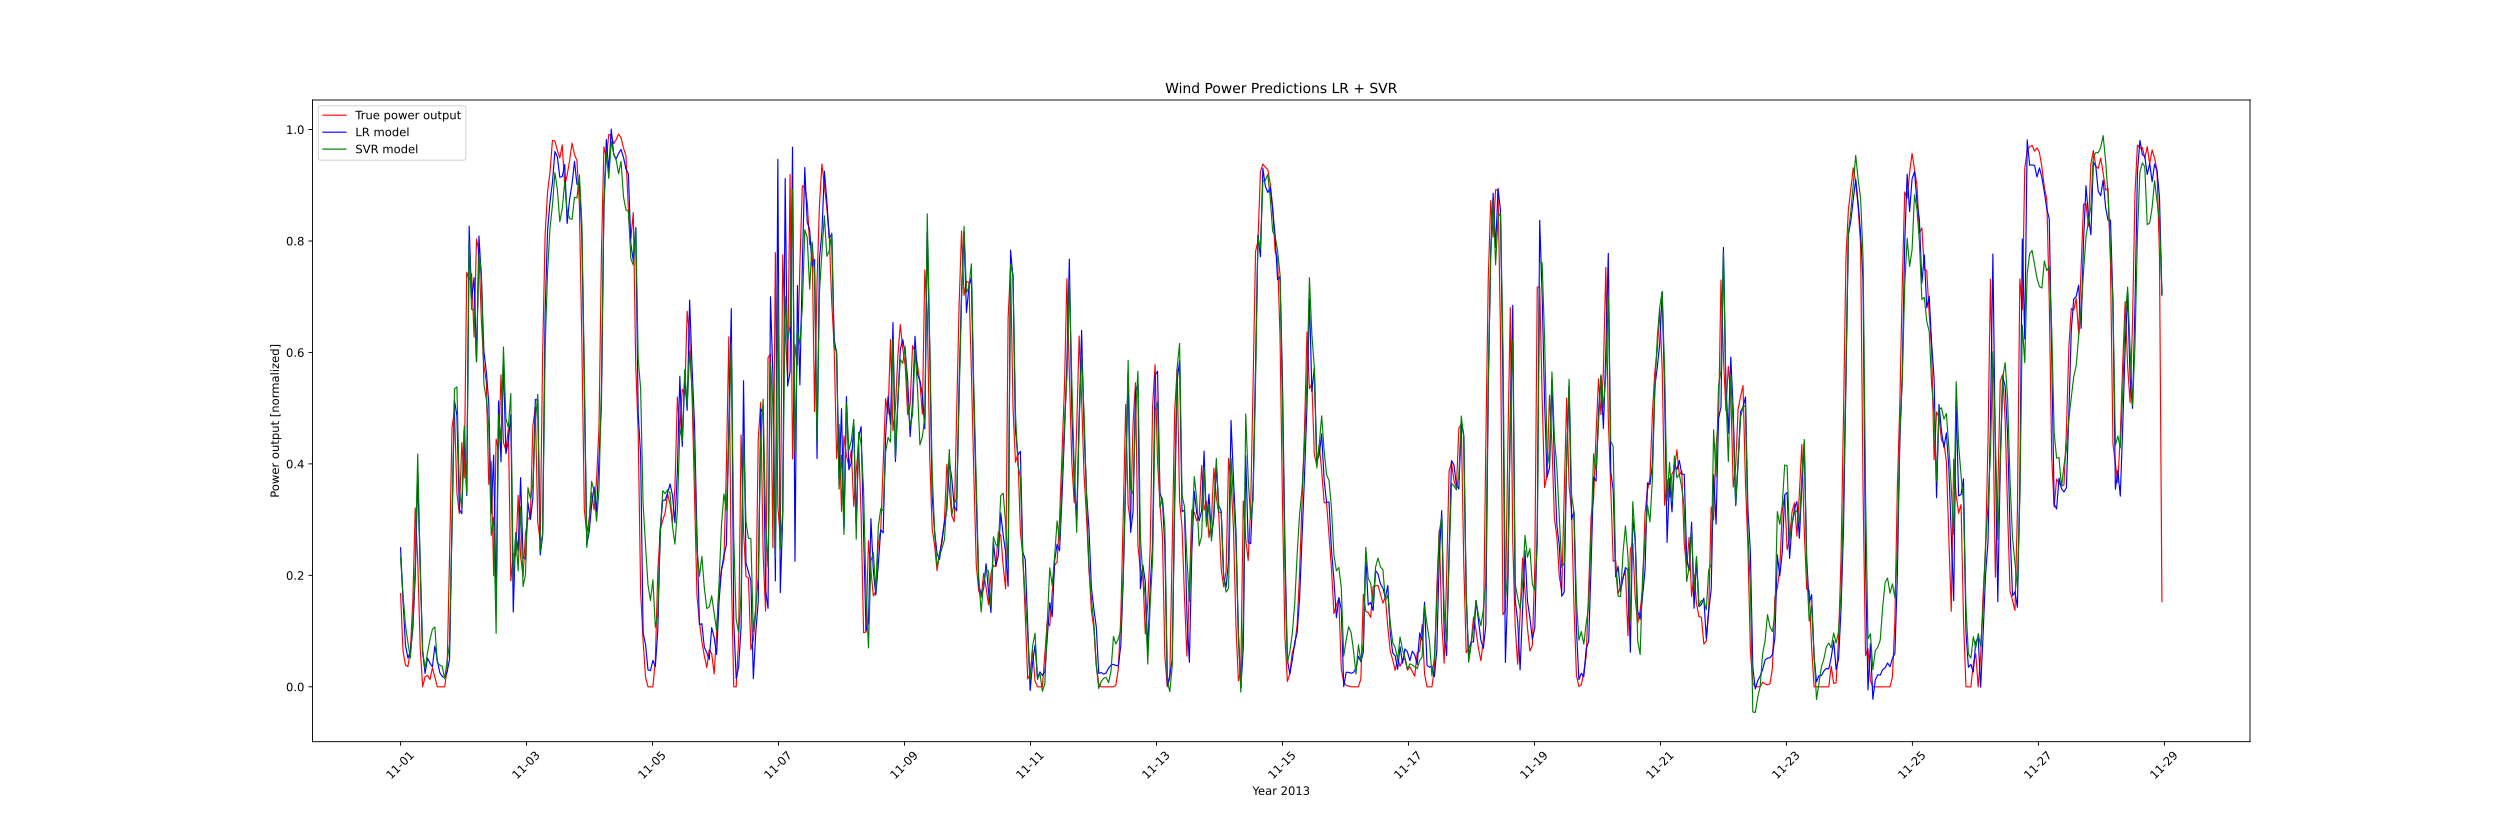 <?xml version="1.0" encoding="utf-8" standalone="no"?>
<!DOCTYPE svg PUBLIC "-//W3C//DTD SVG 1.1//EN"
  "http://www.w3.org/Graphics/SVG/1.1/DTD/svg11.dtd">
<!-- Created with matplotlib (https://matplotlib.org/) -->
<svg height="720pt" version="1.1" viewBox="0 0 2160 720" width="2160pt" xmlns="http://www.w3.org/2000/svg" xmlns:xlink="http://www.w3.org/1999/xlink">
 <defs>
  <style type="text/css">*{stroke-linecap:butt;stroke-linejoin:round;}</style>
 </defs>
 <g id="figure_1">
  <g id="patch_1">
   <path d="M 0 720 
L 2160 720 
L 2160 0 
L 0 0 
z
" style="fill:#ffffff;"/>
  </g>
  <g id="axes_1">
   <g id="patch_2">
    <path d="M 270 640.8 
L 1944 640.8 
L 1944 86.4 
L 270 86.4 
z
" style="fill:#ffffff;"/>
   </g>
   <g id="matplotlib.axis_1">
    <g id="xtick_1">
     <g id="line2d_1">
      <defs>
       <path d="M 0 0 
L 0 3.5 
" id="m46e4fa4e2a" style="stroke:#000000;stroke-width:0.8;"/>
      </defs>
      <g>
       <use style="stroke:#000000;stroke-width:0.8;" x="346.091" xlink:href="#m46e4fa4e2a" y="640.8"/>
      </g>
     </g>
     <g id="text_1">
      <!-- 11-01 -->
      <g transform="translate(337.769 673.72)rotate(-45)scale(0.1 -0.1)">
       <defs>
        <path d="M 12.406 8.297 
L 28.516 8.297 
L 28.516 63.922 
L 10.984 60.406 
L 10.984 69.391 
L 28.422 72.906 
L 38.281 72.906 
L 38.281 8.297 
L 54.391 8.297 
L 54.391 0 
L 12.406 0 
z
" id="DejaVuSans-49"/>
        <path d="M 4.891 31.391 
L 31.203 31.391 
L 31.203 23.391 
L 4.891 23.391 
z
" id="DejaVuSans-45"/>
        <path d="M 31.781 66.406 
Q 24.172 66.406 20.328 58.906 
Q 16.5 51.422 16.5 36.375 
Q 16.5 21.391 20.328 13.891 
Q 24.172 6.391 31.781 6.391 
Q 39.453 6.391 43.281 13.891 
Q 47.125 21.391 47.125 36.375 
Q 47.125 51.422 43.281 58.906 
Q 39.453 66.406 31.781 66.406 
z
M 31.781 74.219 
Q 44.047 74.219 50.516 64.516 
Q 56.984 54.828 56.984 36.375 
Q 56.984 17.969 50.516 8.266 
Q 44.047 -1.422 31.781 -1.422 
Q 19.531 -1.422 13.062 8.266 
Q 6.594 17.969 6.594 36.375 
Q 6.594 54.828 13.062 64.516 
Q 19.531 74.219 31.781 74.219 
z
" id="DejaVuSans-48"/>
       </defs>
       <use xlink:href="#DejaVuSans-49"/>
       <use x="63.623" xlink:href="#DejaVuSans-49"/>
       <use x="127.246" xlink:href="#DejaVuSans-45"/>
       <use x="163.33" xlink:href="#DejaVuSans-48"/>
       <use x="226.953" xlink:href="#DejaVuSans-49"/>
      </g>
     </g>
    </g>
    <g id="xtick_2">
     <g id="line2d_2">
      <g>
       <use style="stroke:#000000;stroke-width:0.8;" x="454.943" xlink:href="#m46e4fa4e2a" y="640.8"/>
      </g>
     </g>
     <g id="text_2">
      <!-- 11-03 -->
      <g transform="translate(446.621 673.72)rotate(-45)scale(0.1 -0.1)">
       <defs>
        <path d="M 40.578 39.312 
Q 47.656 37.797 51.625 33 
Q 55.609 28.219 55.609 21.188 
Q 55.609 10.406 48.188 4.484 
Q 40.766 -1.422 27.094 -1.422 
Q 22.516 -1.422 17.656 -0.516 
Q 12.797 0.391 7.625 2.203 
L 7.625 11.719 
Q 11.719 9.328 16.594 8.109 
Q 21.484 6.891 26.812 6.891 
Q 36.078 6.891 40.938 10.547 
Q 45.797 14.203 45.797 21.188 
Q 45.797 27.641 41.281 31.266 
Q 36.766 34.906 28.719 34.906 
L 20.219 34.906 
L 20.219 43.016 
L 29.109 43.016 
Q 36.375 43.016 40.234 45.922 
Q 44.094 48.828 44.094 54.297 
Q 44.094 59.906 40.109 62.906 
Q 36.141 65.922 28.719 65.922 
Q 24.656 65.922 20.016 65.031 
Q 15.375 64.156 9.812 62.312 
L 9.812 71.094 
Q 15.438 72.656 20.344 73.438 
Q 25.25 74.219 29.594 74.219 
Q 40.828 74.219 47.359 69.109 
Q 53.906 64.016 53.906 55.328 
Q 53.906 49.266 50.438 45.094 
Q 46.969 40.922 40.578 39.312 
z
" id="DejaVuSans-51"/>
       </defs>
       <use xlink:href="#DejaVuSans-49"/>
       <use x="63.623" xlink:href="#DejaVuSans-49"/>
       <use x="127.246" xlink:href="#DejaVuSans-45"/>
       <use x="163.33" xlink:href="#DejaVuSans-48"/>
       <use x="226.953" xlink:href="#DejaVuSans-51"/>
      </g>
     </g>
    </g>
    <g id="xtick_3">
     <g id="line2d_3">
      <g>
       <use style="stroke:#000000;stroke-width:0.8;" x="563.796" xlink:href="#m46e4fa4e2a" y="640.8"/>
      </g>
     </g>
     <g id="text_3">
      <!-- 11-05 -->
      <g transform="translate(555.474 673.72)rotate(-45)scale(0.1 -0.1)">
       <defs>
        <path d="M 10.797 72.906 
L 49.516 72.906 
L 49.516 64.594 
L 19.828 64.594 
L 19.828 46.734 
Q 21.969 47.469 24.109 47.828 
Q 26.266 48.188 28.422 48.188 
Q 40.625 48.188 47.75 41.5 
Q 54.891 34.812 54.891 23.391 
Q 54.891 11.625 47.562 5.094 
Q 40.234 -1.422 26.906 -1.422 
Q 22.312 -1.422 17.547 -0.641 
Q 12.797 0.141 7.719 1.703 
L 7.719 11.625 
Q 12.109 9.234 16.797 8.062 
Q 21.484 6.891 26.703 6.891 
Q 35.156 6.891 40.078 11.328 
Q 45.016 15.766 45.016 23.391 
Q 45.016 31 40.078 35.438 
Q 35.156 39.891 26.703 39.891 
Q 22.75 39.891 18.812 39.016 
Q 14.891 38.141 10.797 36.281 
z
" id="DejaVuSans-53"/>
       </defs>
       <use xlink:href="#DejaVuSans-49"/>
       <use x="63.623" xlink:href="#DejaVuSans-49"/>
       <use x="127.246" xlink:href="#DejaVuSans-45"/>
       <use x="163.33" xlink:href="#DejaVuSans-48"/>
       <use x="226.953" xlink:href="#DejaVuSans-53"/>
      </g>
     </g>
    </g>
    <g id="xtick_4">
     <g id="line2d_4">
      <g>
       <use style="stroke:#000000;stroke-width:0.8;" x="672.648" xlink:href="#m46e4fa4e2a" y="640.8"/>
      </g>
     </g>
     <g id="text_4">
      <!-- 11-07 -->
      <g transform="translate(664.326 673.72)rotate(-45)scale(0.1 -0.1)">
       <defs>
        <path d="M 8.203 72.906 
L 55.078 72.906 
L 55.078 68.703 
L 28.609 0 
L 18.312 0 
L 43.219 64.594 
L 8.203 64.594 
z
" id="DejaVuSans-55"/>
       </defs>
       <use xlink:href="#DejaVuSans-49"/>
       <use x="63.623" xlink:href="#DejaVuSans-49"/>
       <use x="127.246" xlink:href="#DejaVuSans-45"/>
       <use x="163.33" xlink:href="#DejaVuSans-48"/>
       <use x="226.953" xlink:href="#DejaVuSans-55"/>
      </g>
     </g>
    </g>
    <g id="xtick_5">
     <g id="line2d_5">
      <g>
       <use style="stroke:#000000;stroke-width:0.8;" x="781.501" xlink:href="#m46e4fa4e2a" y="640.8"/>
      </g>
     </g>
     <g id="text_5">
      <!-- 11-09 -->
      <g transform="translate(773.179 673.72)rotate(-45)scale(0.1 -0.1)">
       <defs>
        <path d="M 10.984 1.516 
L 10.984 10.5 
Q 14.703 8.734 18.5 7.812 
Q 22.312 6.891 25.984 6.891 
Q 35.75 6.891 40.891 13.453 
Q 46.047 20.016 46.781 33.406 
Q 43.953 29.203 39.594 26.953 
Q 35.25 24.703 29.984 24.703 
Q 19.047 24.703 12.672 31.312 
Q 6.297 37.938 6.297 49.422 
Q 6.297 60.641 12.938 67.422 
Q 19.578 74.219 30.609 74.219 
Q 43.266 74.219 49.922 64.516 
Q 56.594 54.828 56.594 36.375 
Q 56.594 19.141 48.406 8.859 
Q 40.234 -1.422 26.422 -1.422 
Q 22.703 -1.422 18.891 -0.688 
Q 15.094 0.047 10.984 1.516 
z
M 30.609 32.422 
Q 37.25 32.422 41.125 36.953 
Q 45.016 41.5 45.016 49.422 
Q 45.016 57.281 41.125 61.844 
Q 37.25 66.406 30.609 66.406 
Q 23.969 66.406 20.094 61.844 
Q 16.219 57.281 16.219 49.422 
Q 16.219 41.5 20.094 36.953 
Q 23.969 32.422 30.609 32.422 
z
" id="DejaVuSans-57"/>
       </defs>
       <use xlink:href="#DejaVuSans-49"/>
       <use x="63.623" xlink:href="#DejaVuSans-49"/>
       <use x="127.246" xlink:href="#DejaVuSans-45"/>
       <use x="163.33" xlink:href="#DejaVuSans-48"/>
       <use x="226.953" xlink:href="#DejaVuSans-57"/>
      </g>
     </g>
    </g>
    <g id="xtick_6">
     <g id="line2d_6">
      <g>
       <use style="stroke:#000000;stroke-width:0.8;" x="890.353" xlink:href="#m46e4fa4e2a" y="640.8"/>
      </g>
     </g>
     <g id="text_6">
      <!-- 11-11 -->
      <g transform="translate(882.031 673.72)rotate(-45)scale(0.1 -0.1)">
       <use xlink:href="#DejaVuSans-49"/>
       <use x="63.623" xlink:href="#DejaVuSans-49"/>
       <use x="127.246" xlink:href="#DejaVuSans-45"/>
       <use x="163.33" xlink:href="#DejaVuSans-49"/>
       <use x="226.953" xlink:href="#DejaVuSans-49"/>
      </g>
     </g>
    </g>
    <g id="xtick_7">
     <g id="line2d_7">
      <g>
       <use style="stroke:#000000;stroke-width:0.8;" x="999.206" xlink:href="#m46e4fa4e2a" y="640.8"/>
      </g>
     </g>
     <g id="text_7">
      <!-- 11-13 -->
      <g transform="translate(990.883 673.72)rotate(-45)scale(0.1 -0.1)">
       <use xlink:href="#DejaVuSans-49"/>
       <use x="63.623" xlink:href="#DejaVuSans-49"/>
       <use x="127.246" xlink:href="#DejaVuSans-45"/>
       <use x="163.33" xlink:href="#DejaVuSans-49"/>
       <use x="226.953" xlink:href="#DejaVuSans-51"/>
      </g>
     </g>
    </g>
    <g id="xtick_8">
     <g id="line2d_8">
      <g>
       <use style="stroke:#000000;stroke-width:0.8;" x="1108.058" xlink:href="#m46e4fa4e2a" y="640.8"/>
      </g>
     </g>
     <g id="text_8">
      <!-- 11-15 -->
      <g transform="translate(1099.736 673.72)rotate(-45)scale(0.1 -0.1)">
       <use xlink:href="#DejaVuSans-49"/>
       <use x="63.623" xlink:href="#DejaVuSans-49"/>
       <use x="127.246" xlink:href="#DejaVuSans-45"/>
       <use x="163.33" xlink:href="#DejaVuSans-49"/>
       <use x="226.953" xlink:href="#DejaVuSans-53"/>
      </g>
     </g>
    </g>
    <g id="xtick_9">
     <g id="line2d_9">
      <g>
       <use style="stroke:#000000;stroke-width:0.8;" x="1216.911" xlink:href="#m46e4fa4e2a" y="640.8"/>
      </g>
     </g>
     <g id="text_9">
      <!-- 11-17 -->
      <g transform="translate(1208.588 673.72)rotate(-45)scale(0.1 -0.1)">
       <use xlink:href="#DejaVuSans-49"/>
       <use x="63.623" xlink:href="#DejaVuSans-49"/>
       <use x="127.246" xlink:href="#DejaVuSans-45"/>
       <use x="163.33" xlink:href="#DejaVuSans-49"/>
       <use x="226.953" xlink:href="#DejaVuSans-55"/>
      </g>
     </g>
    </g>
    <g id="xtick_10">
     <g id="line2d_10">
      <g>
       <use style="stroke:#000000;stroke-width:0.8;" x="1325.763" xlink:href="#m46e4fa4e2a" y="640.8"/>
      </g>
     </g>
     <g id="text_10">
      <!-- 11-19 -->
      <g transform="translate(1317.441 673.72)rotate(-45)scale(0.1 -0.1)">
       <use xlink:href="#DejaVuSans-49"/>
       <use x="63.623" xlink:href="#DejaVuSans-49"/>
       <use x="127.246" xlink:href="#DejaVuSans-45"/>
       <use x="163.33" xlink:href="#DejaVuSans-49"/>
       <use x="226.953" xlink:href="#DejaVuSans-57"/>
      </g>
     </g>
    </g>
    <g id="xtick_11">
     <g id="line2d_11">
      <g>
       <use style="stroke:#000000;stroke-width:0.8;" x="1434.616" xlink:href="#m46e4fa4e2a" y="640.8"/>
      </g>
     </g>
     <g id="text_11">
      <!-- 11-21 -->
      <g transform="translate(1426.293 673.72)rotate(-45)scale(0.1 -0.1)">
       <defs>
        <path d="M 19.188 8.297 
L 53.609 8.297 
L 53.609 0 
L 7.328 0 
L 7.328 8.297 
Q 12.938 14.109 22.625 23.891 
Q 32.328 33.688 34.812 36.531 
Q 39.547 41.844 41.422 45.531 
Q 43.312 49.219 43.312 52.781 
Q 43.312 58.594 39.234 62.25 
Q 35.156 65.922 28.609 65.922 
Q 23.969 65.922 18.812 64.312 
Q 13.672 62.703 7.812 59.422 
L 7.812 69.391 
Q 13.766 71.781 18.938 73 
Q 24.125 74.219 28.422 74.219 
Q 39.75 74.219 46.484 68.547 
Q 53.219 62.891 53.219 53.422 
Q 53.219 48.922 51.531 44.891 
Q 49.859 40.875 45.406 35.406 
Q 44.188 33.984 37.641 27.219 
Q 31.109 20.453 19.188 8.297 
z
" id="DejaVuSans-50"/>
       </defs>
       <use xlink:href="#DejaVuSans-49"/>
       <use x="63.623" xlink:href="#DejaVuSans-49"/>
       <use x="127.246" xlink:href="#DejaVuSans-45"/>
       <use x="163.33" xlink:href="#DejaVuSans-50"/>
       <use x="226.953" xlink:href="#DejaVuSans-49"/>
      </g>
     </g>
    </g>
    <g id="xtick_12">
     <g id="line2d_12">
      <g>
       <use style="stroke:#000000;stroke-width:0.8;" x="1543.468" xlink:href="#m46e4fa4e2a" y="640.8"/>
      </g>
     </g>
     <g id="text_12">
      <!-- 11-23 -->
      <g transform="translate(1535.146 673.72)rotate(-45)scale(0.1 -0.1)">
       <use xlink:href="#DejaVuSans-49"/>
       <use x="63.623" xlink:href="#DejaVuSans-49"/>
       <use x="127.246" xlink:href="#DejaVuSans-45"/>
       <use x="163.33" xlink:href="#DejaVuSans-50"/>
       <use x="226.953" xlink:href="#DejaVuSans-51"/>
      </g>
     </g>
    </g>
    <g id="xtick_13">
     <g id="line2d_13">
      <g>
       <use style="stroke:#000000;stroke-width:0.8;" x="1652.321" xlink:href="#m46e4fa4e2a" y="640.8"/>
      </g>
     </g>
     <g id="text_13">
      <!-- 11-25 -->
      <g transform="translate(1643.998 673.72)rotate(-45)scale(0.1 -0.1)">
       <use xlink:href="#DejaVuSans-49"/>
       <use x="63.623" xlink:href="#DejaVuSans-49"/>
       <use x="127.246" xlink:href="#DejaVuSans-45"/>
       <use x="163.33" xlink:href="#DejaVuSans-50"/>
       <use x="226.953" xlink:href="#DejaVuSans-53"/>
      </g>
     </g>
    </g>
    <g id="xtick_14">
     <g id="line2d_14">
      <g>
       <use style="stroke:#000000;stroke-width:0.8;" x="1761.173" xlink:href="#m46e4fa4e2a" y="640.8"/>
      </g>
     </g>
     <g id="text_14">
      <!-- 11-27 -->
      <g transform="translate(1752.851 673.72)rotate(-45)scale(0.1 -0.1)">
       <use xlink:href="#DejaVuSans-49"/>
       <use x="63.623" xlink:href="#DejaVuSans-49"/>
       <use x="127.246" xlink:href="#DejaVuSans-45"/>
       <use x="163.33" xlink:href="#DejaVuSans-50"/>
       <use x="226.953" xlink:href="#DejaVuSans-55"/>
      </g>
     </g>
    </g>
    <g id="xtick_15">
     <g id="line2d_15">
      <g>
       <use style="stroke:#000000;stroke-width:0.8;" x="1870.026" xlink:href="#m46e4fa4e2a" y="640.8"/>
      </g>
     </g>
     <g id="text_15">
      <!-- 11-29 -->
      <g transform="translate(1861.703 673.72)rotate(-45)scale(0.1 -0.1)">
       <use xlink:href="#DejaVuSans-49"/>
       <use x="63.623" xlink:href="#DejaVuSans-49"/>
       <use x="127.246" xlink:href="#DejaVuSans-45"/>
       <use x="163.33" xlink:href="#DejaVuSans-50"/>
       <use x="226.953" xlink:href="#DejaVuSans-57"/>
      </g>
     </g>
    </g>
    <g id="text_16">
     <!-- Year 2013 -->
     <g transform="translate(1082.098 686.789)scale(0.1 -0.1)">
      <defs>
       <path d="M -0.203 72.906 
L 10.406 72.906 
L 30.609 42.922 
L 50.688 72.906 
L 61.281 72.906 
L 35.5 34.719 
L 35.5 0 
L 25.594 0 
L 25.594 34.719 
z
" id="DejaVuSans-89"/>
       <path d="M 56.203 29.594 
L 56.203 25.203 
L 14.891 25.203 
Q 15.484 15.922 20.484 11.062 
Q 25.484 6.203 34.422 6.203 
Q 39.594 6.203 44.453 7.469 
Q 49.312 8.734 54.109 11.281 
L 54.109 2.781 
Q 49.266 0.734 44.188 -0.344 
Q 39.109 -1.422 33.891 -1.422 
Q 20.797 -1.422 13.156 6.188 
Q 5.516 13.812 5.516 26.812 
Q 5.516 40.234 12.766 48.109 
Q 20.016 56 32.328 56 
Q 43.359 56 49.781 48.891 
Q 56.203 41.797 56.203 29.594 
z
M 47.219 32.234 
Q 47.125 39.594 43.094 43.984 
Q 39.062 48.391 32.422 48.391 
Q 24.906 48.391 20.391 44.141 
Q 15.875 39.891 15.188 32.172 
z
" id="DejaVuSans-101"/>
       <path d="M 34.281 27.484 
Q 23.391 27.484 19.188 25 
Q 14.984 22.516 14.984 16.5 
Q 14.984 11.719 18.141 8.906 
Q 21.297 6.109 26.703 6.109 
Q 34.188 6.109 38.703 11.406 
Q 43.219 16.703 43.219 25.484 
L 43.219 27.484 
z
M 52.203 31.203 
L 52.203 0 
L 43.219 0 
L 43.219 8.297 
Q 40.141 3.328 35.547 0.953 
Q 30.953 -1.422 24.312 -1.422 
Q 15.922 -1.422 10.953 3.297 
Q 6 8.016 6 15.922 
Q 6 25.141 12.172 29.828 
Q 18.359 34.516 30.609 34.516 
L 43.219 34.516 
L 43.219 35.406 
Q 43.219 41.609 39.141 45 
Q 35.062 48.391 27.688 48.391 
Q 23 48.391 18.547 47.266 
Q 14.109 46.141 10.016 43.891 
L 10.016 52.203 
Q 14.938 54.109 19.578 55.047 
Q 24.219 56 28.609 56 
Q 40.484 56 46.344 49.844 
Q 52.203 43.703 52.203 31.203 
z
" id="DejaVuSans-97"/>
       <path d="M 41.109 46.297 
Q 39.594 47.172 37.812 47.578 
Q 36.031 48 33.891 48 
Q 26.266 48 22.188 43.047 
Q 18.109 38.094 18.109 28.812 
L 18.109 0 
L 9.078 0 
L 9.078 54.688 
L 18.109 54.688 
L 18.109 46.188 
Q 20.953 51.172 25.484 53.578 
Q 30.031 56 36.531 56 
Q 37.453 56 38.578 55.875 
Q 39.703 55.766 41.062 55.516 
z
" id="DejaVuSans-114"/>
       <path id="DejaVuSans-32"/>
      </defs>
      <use xlink:href="#DejaVuSans-89"/>
      <use x="47.834" xlink:href="#DejaVuSans-101"/>
      <use x="109.357" xlink:href="#DejaVuSans-97"/>
      <use x="170.637" xlink:href="#DejaVuSans-114"/>
      <use x="211.75" xlink:href="#DejaVuSans-32"/>
      <use x="243.537" xlink:href="#DejaVuSans-50"/>
      <use x="307.16" xlink:href="#DejaVuSans-48"/>
      <use x="370.783" xlink:href="#DejaVuSans-49"/>
      <use x="434.406" xlink:href="#DejaVuSans-51"/>
     </g>
    </g>
   </g>
   <g id="matplotlib.axis_2">
    <g id="ytick_1">
     <g id="line2d_16">
      <defs>
       <path d="M 0 0 
L -3.5 0 
" id="md044b96592" style="stroke:#000000;stroke-width:0.8;"/>
      </defs>
      <g>
       <use style="stroke:#000000;stroke-width:0.8;" x="270" xlink:href="#md044b96592" y="593.409"/>
      </g>
     </g>
     <g id="text_17">
      <!-- 0.0 -->
      <g transform="translate(247.097 597.208)scale(0.1 -0.1)">
       <defs>
        <path d="M 10.688 12.406 
L 21 12.406 
L 21 0 
L 10.688 0 
z
" id="DejaVuSans-46"/>
       </defs>
       <use xlink:href="#DejaVuSans-48"/>
       <use x="63.623" xlink:href="#DejaVuSans-46"/>
       <use x="95.41" xlink:href="#DejaVuSans-48"/>
      </g>
     </g>
    </g>
    <g id="ytick_2">
     <g id="line2d_17">
      <g>
       <use style="stroke:#000000;stroke-width:0.8;" x="270" xlink:href="#md044b96592" y="497.107"/>
      </g>
     </g>
     <g id="text_18">
      <!-- 0.2 -->
      <g transform="translate(247.097 500.906)scale(0.1 -0.1)">
       <use xlink:href="#DejaVuSans-48"/>
       <use x="63.623" xlink:href="#DejaVuSans-46"/>
       <use x="95.41" xlink:href="#DejaVuSans-50"/>
      </g>
     </g>
    </g>
    <g id="ytick_3">
     <g id="line2d_18">
      <g>
       <use style="stroke:#000000;stroke-width:0.8;" x="270" xlink:href="#md044b96592" y="400.805"/>
      </g>
     </g>
     <g id="text_19">
      <!-- 0.4 -->
      <g transform="translate(247.097 404.604)scale(0.1 -0.1)">
       <defs>
        <path d="M 37.797 64.312 
L 12.891 25.391 
L 37.797 25.391 
z
M 35.203 72.906 
L 47.609 72.906 
L 47.609 25.391 
L 58.016 25.391 
L 58.016 17.188 
L 47.609 17.188 
L 47.609 0 
L 37.797 0 
L 37.797 17.188 
L 4.891 17.188 
L 4.891 26.703 
z
" id="DejaVuSans-52"/>
       </defs>
       <use xlink:href="#DejaVuSans-48"/>
       <use x="63.623" xlink:href="#DejaVuSans-46"/>
       <use x="95.41" xlink:href="#DejaVuSans-52"/>
      </g>
     </g>
    </g>
    <g id="ytick_4">
     <g id="line2d_19">
      <g>
       <use style="stroke:#000000;stroke-width:0.8;" x="270" xlink:href="#md044b96592" y="304.503"/>
      </g>
     </g>
     <g id="text_20">
      <!-- 0.6 -->
      <g transform="translate(247.097 308.303)scale(0.1 -0.1)">
       <defs>
        <path d="M 33.016 40.375 
Q 26.375 40.375 22.484 35.828 
Q 18.609 31.297 18.609 23.391 
Q 18.609 15.531 22.484 10.953 
Q 26.375 6.391 33.016 6.391 
Q 39.656 6.391 43.531 10.953 
Q 47.406 15.531 47.406 23.391 
Q 47.406 31.297 43.531 35.828 
Q 39.656 40.375 33.016 40.375 
z
M 52.594 71.297 
L 52.594 62.312 
Q 48.875 64.062 45.094 64.984 
Q 41.312 65.922 37.594 65.922 
Q 27.828 65.922 22.672 59.328 
Q 17.531 52.734 16.797 39.406 
Q 19.672 43.656 24.016 45.922 
Q 28.375 48.188 33.594 48.188 
Q 44.578 48.188 50.953 41.516 
Q 57.328 34.859 57.328 23.391 
Q 57.328 12.156 50.688 5.359 
Q 44.047 -1.422 33.016 -1.422 
Q 20.359 -1.422 13.672 8.266 
Q 6.984 17.969 6.984 36.375 
Q 6.984 53.656 15.188 63.938 
Q 23.391 74.219 37.203 74.219 
Q 40.922 74.219 44.703 73.484 
Q 48.484 72.75 52.594 71.297 
z
" id="DejaVuSans-54"/>
       </defs>
       <use xlink:href="#DejaVuSans-48"/>
       <use x="63.623" xlink:href="#DejaVuSans-46"/>
       <use x="95.41" xlink:href="#DejaVuSans-54"/>
      </g>
     </g>
    </g>
    <g id="ytick_5">
     <g id="line2d_20">
      <g>
       <use style="stroke:#000000;stroke-width:0.8;" x="270" xlink:href="#md044b96592" y="208.202"/>
      </g>
     </g>
     <g id="text_21">
      <!-- 0.8 -->
      <g transform="translate(247.097 212.001)scale(0.1 -0.1)">
       <defs>
        <path d="M 31.781 34.625 
Q 24.75 34.625 20.719 30.859 
Q 16.703 27.094 16.703 20.516 
Q 16.703 13.922 20.719 10.156 
Q 24.75 6.391 31.781 6.391 
Q 38.812 6.391 42.859 10.172 
Q 46.922 13.969 46.922 20.516 
Q 46.922 27.094 42.891 30.859 
Q 38.875 34.625 31.781 34.625 
z
M 21.922 38.812 
Q 15.578 40.375 12.031 44.719 
Q 8.5 49.078 8.5 55.328 
Q 8.5 64.062 14.719 69.141 
Q 20.953 74.219 31.781 74.219 
Q 42.672 74.219 48.875 69.141 
Q 55.078 64.062 55.078 55.328 
Q 55.078 49.078 51.531 44.719 
Q 48 40.375 41.703 38.812 
Q 48.828 37.156 52.797 32.312 
Q 56.781 27.484 56.781 20.516 
Q 56.781 9.906 50.312 4.234 
Q 43.844 -1.422 31.781 -1.422 
Q 19.734 -1.422 13.25 4.234 
Q 6.781 9.906 6.781 20.516 
Q 6.781 27.484 10.781 32.312 
Q 14.797 37.156 21.922 38.812 
z
M 18.312 54.391 
Q 18.312 48.734 21.844 45.562 
Q 25.391 42.391 31.781 42.391 
Q 38.141 42.391 41.719 45.562 
Q 45.312 48.734 45.312 54.391 
Q 45.312 60.062 41.719 63.234 
Q 38.141 66.406 31.781 66.406 
Q 25.391 66.406 21.844 63.234 
Q 18.312 60.062 18.312 54.391 
z
" id="DejaVuSans-56"/>
       </defs>
       <use xlink:href="#DejaVuSans-48"/>
       <use x="63.623" xlink:href="#DejaVuSans-46"/>
       <use x="95.41" xlink:href="#DejaVuSans-56"/>
      </g>
     </g>
    </g>
    <g id="ytick_6">
     <g id="line2d_21">
      <g>
       <use style="stroke:#000000;stroke-width:0.8;" x="270" xlink:href="#md044b96592" y="111.9"/>
      </g>
     </g>
     <g id="text_22">
      <!-- 1.0 -->
      <g transform="translate(247.097 115.699)scale(0.1 -0.1)">
       <use xlink:href="#DejaVuSans-49"/>
       <use x="63.623" xlink:href="#DejaVuSans-46"/>
       <use x="95.41" xlink:href="#DejaVuSans-48"/>
      </g>
     </g>
    </g>
    <g id="text_23">
     <!-- Power output [normalized] -->
     <g transform="translate(241.017 430.069)rotate(-90)scale(0.1 -0.1)">
      <defs>
       <path d="M 19.672 64.797 
L 19.672 37.406 
L 32.078 37.406 
Q 38.969 37.406 42.719 40.969 
Q 46.484 44.531 46.484 51.125 
Q 46.484 57.672 42.719 61.234 
Q 38.969 64.797 32.078 64.797 
z
M 9.812 72.906 
L 32.078 72.906 
Q 44.344 72.906 50.609 67.359 
Q 56.891 61.812 56.891 51.125 
Q 56.891 40.328 50.609 34.812 
Q 44.344 29.297 32.078 29.297 
L 19.672 29.297 
L 19.672 0 
L 9.812 0 
z
" id="DejaVuSans-80"/>
       <path d="M 30.609 48.391 
Q 23.391 48.391 19.188 42.75 
Q 14.984 37.109 14.984 27.297 
Q 14.984 17.484 19.156 11.844 
Q 23.344 6.203 30.609 6.203 
Q 37.797 6.203 41.984 11.859 
Q 46.188 17.531 46.188 27.297 
Q 46.188 37.016 41.984 42.703 
Q 37.797 48.391 30.609 48.391 
z
M 30.609 56 
Q 42.328 56 49.016 48.375 
Q 55.719 40.766 55.719 27.297 
Q 55.719 13.875 49.016 6.219 
Q 42.328 -1.422 30.609 -1.422 
Q 18.844 -1.422 12.172 6.219 
Q 5.516 13.875 5.516 27.297 
Q 5.516 40.766 12.172 48.375 
Q 18.844 56 30.609 56 
z
" id="DejaVuSans-111"/>
       <path d="M 4.203 54.688 
L 13.188 54.688 
L 24.422 12.016 
L 35.594 54.688 
L 46.188 54.688 
L 57.422 12.016 
L 68.609 54.688 
L 77.594 54.688 
L 63.281 0 
L 52.688 0 
L 40.922 44.828 
L 29.109 0 
L 18.5 0 
z
" id="DejaVuSans-119"/>
       <path d="M 8.5 21.578 
L 8.5 54.688 
L 17.484 54.688 
L 17.484 21.922 
Q 17.484 14.156 20.5 10.266 
Q 23.531 6.391 29.594 6.391 
Q 36.859 6.391 41.078 11.031 
Q 45.312 15.672 45.312 23.688 
L 45.312 54.688 
L 54.297 54.688 
L 54.297 0 
L 45.312 0 
L 45.312 8.406 
Q 42.047 3.422 37.719 1 
Q 33.406 -1.422 27.688 -1.422 
Q 18.266 -1.422 13.375 4.438 
Q 8.5 10.297 8.5 21.578 
z
M 31.109 56 
z
" id="DejaVuSans-117"/>
       <path d="M 18.312 70.219 
L 18.312 54.688 
L 36.812 54.688 
L 36.812 47.703 
L 18.312 47.703 
L 18.312 18.016 
Q 18.312 11.328 20.141 9.422 
Q 21.969 7.516 27.594 7.516 
L 36.812 7.516 
L 36.812 0 
L 27.594 0 
Q 17.188 0 13.234 3.875 
Q 9.281 7.766 9.281 18.016 
L 9.281 47.703 
L 2.688 47.703 
L 2.688 54.688 
L 9.281 54.688 
L 9.281 70.219 
z
" id="DejaVuSans-116"/>
       <path d="M 18.109 8.203 
L 18.109 -20.797 
L 9.078 -20.797 
L 9.078 54.688 
L 18.109 54.688 
L 18.109 46.391 
Q 20.953 51.266 25.266 53.625 
Q 29.594 56 35.594 56 
Q 45.562 56 51.781 48.094 
Q 58.016 40.188 58.016 27.297 
Q 58.016 14.406 51.781 6.484 
Q 45.562 -1.422 35.594 -1.422 
Q 29.594 -1.422 25.266 0.953 
Q 20.953 3.328 18.109 8.203 
z
M 48.688 27.297 
Q 48.688 37.203 44.609 42.844 
Q 40.531 48.484 33.406 48.484 
Q 26.266 48.484 22.188 42.844 
Q 18.109 37.203 18.109 27.297 
Q 18.109 17.391 22.188 11.75 
Q 26.266 6.109 33.406 6.109 
Q 40.531 6.109 44.609 11.75 
Q 48.688 17.391 48.688 27.297 
z
" id="DejaVuSans-112"/>
       <path d="M 8.594 75.984 
L 29.297 75.984 
L 29.297 69 
L 17.578 69 
L 17.578 -6.203 
L 29.297 -6.203 
L 29.297 -13.188 
L 8.594 -13.188 
z
" id="DejaVuSans-91"/>
       <path d="M 54.891 33.016 
L 54.891 0 
L 45.906 0 
L 45.906 32.719 
Q 45.906 40.484 42.875 44.328 
Q 39.844 48.188 33.797 48.188 
Q 26.516 48.188 22.312 43.547 
Q 18.109 38.922 18.109 30.906 
L 18.109 0 
L 9.078 0 
L 9.078 54.688 
L 18.109 54.688 
L 18.109 46.188 
Q 21.344 51.125 25.703 53.562 
Q 30.078 56 35.797 56 
Q 45.219 56 50.047 50.172 
Q 54.891 44.344 54.891 33.016 
z
" id="DejaVuSans-110"/>
       <path d="M 52 44.188 
Q 55.375 50.25 60.062 53.125 
Q 64.75 56 71.094 56 
Q 79.641 56 84.281 50.016 
Q 88.922 44.047 88.922 33.016 
L 88.922 0 
L 79.891 0 
L 79.891 32.719 
Q 79.891 40.578 77.094 44.375 
Q 74.312 48.188 68.609 48.188 
Q 61.625 48.188 57.562 43.547 
Q 53.516 38.922 53.516 30.906 
L 53.516 0 
L 44.484 0 
L 44.484 32.719 
Q 44.484 40.625 41.703 44.406 
Q 38.922 48.188 33.109 48.188 
Q 26.219 48.188 22.156 43.531 
Q 18.109 38.875 18.109 30.906 
L 18.109 0 
L 9.078 0 
L 9.078 54.688 
L 18.109 54.688 
L 18.109 46.188 
Q 21.188 51.219 25.484 53.609 
Q 29.781 56 35.688 56 
Q 41.656 56 45.828 52.969 
Q 50 49.953 52 44.188 
z
" id="DejaVuSans-109"/>
       <path d="M 9.422 75.984 
L 18.406 75.984 
L 18.406 0 
L 9.422 0 
z
" id="DejaVuSans-108"/>
       <path d="M 9.422 54.688 
L 18.406 54.688 
L 18.406 0 
L 9.422 0 
z
M 9.422 75.984 
L 18.406 75.984 
L 18.406 64.594 
L 9.422 64.594 
z
" id="DejaVuSans-105"/>
       <path d="M 5.516 54.688 
L 48.188 54.688 
L 48.188 46.484 
L 14.406 7.172 
L 48.188 7.172 
L 48.188 0 
L 4.297 0 
L 4.297 8.203 
L 38.094 47.516 
L 5.516 47.516 
z
" id="DejaVuSans-122"/>
       <path d="M 45.406 46.391 
L 45.406 75.984 
L 54.391 75.984 
L 54.391 0 
L 45.406 0 
L 45.406 8.203 
Q 42.578 3.328 38.25 0.953 
Q 33.938 -1.422 27.875 -1.422 
Q 17.969 -1.422 11.734 6.484 
Q 5.516 14.406 5.516 27.297 
Q 5.516 40.188 11.734 48.094 
Q 17.969 56 27.875 56 
Q 33.938 56 38.25 53.625 
Q 42.578 51.266 45.406 46.391 
z
M 14.797 27.297 
Q 14.797 17.391 18.875 11.75 
Q 22.953 6.109 30.078 6.109 
Q 37.203 6.109 41.297 11.75 
Q 45.406 17.391 45.406 27.297 
Q 45.406 37.203 41.297 42.844 
Q 37.203 48.484 30.078 48.484 
Q 22.953 48.484 18.875 42.844 
Q 14.797 37.203 14.797 27.297 
z
" id="DejaVuSans-100"/>
       <path d="M 30.422 75.984 
L 30.422 -13.188 
L 9.719 -13.188 
L 9.719 -6.203 
L 21.391 -6.203 
L 21.391 69 
L 9.719 69 
L 9.719 75.984 
z
" id="DejaVuSans-93"/>
      </defs>
      <use xlink:href="#DejaVuSans-80"/>
      <use x="56.678" xlink:href="#DejaVuSans-111"/>
      <use x="117.859" xlink:href="#DejaVuSans-119"/>
      <use x="199.646" xlink:href="#DejaVuSans-101"/>
      <use x="261.17" xlink:href="#DejaVuSans-114"/>
      <use x="302.283" xlink:href="#DejaVuSans-32"/>
      <use x="334.07" xlink:href="#DejaVuSans-111"/>
      <use x="395.252" xlink:href="#DejaVuSans-117"/>
      <use x="458.631" xlink:href="#DejaVuSans-116"/>
      <use x="497.84" xlink:href="#DejaVuSans-112"/>
      <use x="561.316" xlink:href="#DejaVuSans-117"/>
      <use x="624.695" xlink:href="#DejaVuSans-116"/>
      <use x="663.904" xlink:href="#DejaVuSans-32"/>
      <use x="695.691" xlink:href="#DejaVuSans-91"/>
      <use x="734.705" xlink:href="#DejaVuSans-110"/>
      <use x="798.084" xlink:href="#DejaVuSans-111"/>
      <use x="859.266" xlink:href="#DejaVuSans-114"/>
      <use x="898.629" xlink:href="#DejaVuSans-109"/>
      <use x="996.041" xlink:href="#DejaVuSans-97"/>
      <use x="1057.32" xlink:href="#DejaVuSans-108"/>
      <use x="1085.104" xlink:href="#DejaVuSans-105"/>
      <use x="1112.887" xlink:href="#DejaVuSans-122"/>
      <use x="1165.377" xlink:href="#DejaVuSans-101"/>
      <use x="1226.9" xlink:href="#DejaVuSans-100"/>
      <use x="1290.377" xlink:href="#DejaVuSans-93"/>
     </g>
    </g>
   </g>
   <g id="line2d_22">
    <path clip-path="url(#p9fd3c52a93)" d="M 346.091 512.893 
L 348.207 562.593 
L 350.324 574.613 
L 352.441 575.963 
L 354.557 562.164 
L 356.674 518.931 
L 358.79 438.888 
L 360.907 483.701 
L 363.024 558.339 
L 365.14 593.409 
L 367.257 584.725 
L 369.373 583.517 
L 371.49 587.117 
L 373.606 576.932 
L 377.84 593.409 
L 384.189 593.409 
L 386.306 578.139 
L 388.422 479.435 
L 390.539 369.079 
L 392.656 355.168 
L 394.772 425.778 
L 396.889 443.786 
L 399.005 382.432 
L 401.122 412.888 
L 403.238 235.211 
L 405.355 241.692 
L 407.472 236.357 
L 409.588 291.066 
L 411.705 206.571 
L 413.821 217.895 
L 415.938 277.38 
L 418.054 315.158 
L 420.171 329.808 
L 422.288 418.578 
L 424.404 398.649 
L 426.521 497.534 
L 428.637 379.507 
L 430.754 388.411 
L 432.871 323.807 
L 434.987 382.345 
L 437.104 389.034 
L 439.22 370.355 
L 441.337 501.913 
L 443.453 478.505 
L 445.57 480.326 
L 447.687 427.954 
L 449.803 480.56 
L 451.92 497.889 
L 454.036 460.722 
L 456.153 448.438 
L 458.269 446.581 
L 460.386 368.343 
L 462.503 351.888 
L 464.619 451.665 
L 466.736 467.034 
L 468.852 305.535 
L 470.969 203.17 
L 473.085 166.068 
L 475.202 148.769 
L 477.319 121.289 
L 479.435 121.726 
L 481.552 130.112 
L 483.668 136.498 
L 485.785 125.175 
L 487.902 160.283 
L 490.018 151.14 
L 492.135 138.847 
L 494.251 123.626 
L 496.368 133.473 
L 498.484 138.744 
L 500.601 177.309 
L 502.718 295.808 
L 504.834 440 
L 506.951 460.579 
L 509.067 448.36 
L 511.184 425.527 
L 513.3 440.416 
L 515.417 415.112 
L 517.534 369.313 
L 519.65 218.539 
L 521.767 126.923 
L 523.883 136.078 
L 526 116.14 
L 528.116 116.967 
L 530.233 124.171 
L 532.35 120.618 
L 534.466 115.768 
L 536.583 119.091 
L 538.699 127.888 
L 540.816 134.512 
L 542.932 181.359 
L 545.049 206.017 
L 547.166 183.669 
L 549.282 315.807 
L 551.399 373.492 
L 553.515 511.285 
L 555.632 553.796 
L 557.749 585.062 
L 559.865 593.409 
L 564.098 593.409 
L 566.215 570.507 
L 568.331 494.004 
L 570.448 458.052 
L 572.565 449.519 
L 574.681 443.107 
L 576.798 426.847 
L 578.914 435.738 
L 581.031 451.228 
L 583.147 420.858 
L 585.264 342.988 
L 587.381 372.519 
L 589.497 336.32 
L 591.614 340.885 
L 593.73 268.999 
L 595.847 290.858 
L 597.963 342.339 
L 602.197 515.101 
L 604.313 537.385 
L 606.43 554.385 
L 608.546 566.755 
L 610.663 576.798 
L 612.779 561.412 
L 614.896 564.596 
L 617.013 582.245 
L 619.129 548.409 
L 621.246 509.096 
L 623.362 492.152 
L 625.479 483.788 
L 627.596 402.876 
L 629.712 290.919 
L 631.829 493.818 
L 633.945 593.409 
L 636.062 593.409 
L 638.178 552.706 
L 640.295 375.66 
L 642.412 458.926 
L 644.528 498.079 
L 646.645 499.434 
L 648.761 561.26 
L 650.878 552.827 
L 652.994 529.371 
L 655.111 379.792 
L 657.228 347.561 
L 659.344 478.821 
L 661.461 528.026 
L 663.577 308.927 
L 665.694 306.032 
L 667.81 473.313 
L 669.927 218.28 
L 672.044 436.924 
L 674.16 464.841 
L 676.277 220.201 
L 678.393 286.211 
L 680.51 326.096 
L 682.627 150.707 
L 684.743 396.515 
L 686.86 297.764 
L 688.976 315.253 
L 691.093 228.725 
L 693.209 160.538 
L 695.326 161.819 
L 697.443 174.721 
L 699.559 211.162 
L 701.676 211.348 
L 703.792 355.648 
L 705.909 244.89 
L 708.025 176.681 
L 710.142 141.707 
L 714.375 179.438 
L 716.492 204.62 
L 718.608 260.942 
L 720.725 299.841 
L 722.841 396.299 
L 724.958 366.699 
L 727.075 441.8 
L 729.191 376.608 
L 731.308 393.664 
L 733.424 402.923 
L 735.541 388.779 
L 737.657 437.53 
L 739.774 407.095 
L 741.891 382.791 
L 744.007 445.573 
L 746.124 546.696 
L 748.24 545.926 
L 750.357 467.199 
L 752.474 493.004 
L 754.59 514.872 
L 756.707 510.874 
L 758.823 469.639 
L 760.94 458.095 
L 765.173 344.373 
L 767.29 357.643 
L 769.406 293.454 
L 771.523 372.19 
L 773.639 353.07 
L 775.756 307.3 
L 777.872 280.448 
L 779.989 300.862 
L 782.106 315.911 
L 784.222 358.193 
L 786.339 350.305 
L 788.455 298.634 
L 790.572 303.631 
L 792.688 315.642 
L 794.805 330.362 
L 796.922 357.734 
L 799.038 233.194 
L 801.155 269.925 
L 803.271 393.924 
L 805.388 456.819 
L 807.504 471.071 
L 809.621 493.073 
L 811.738 477.639 
L 813.854 468.142 
L 815.971 450.151 
L 818.087 401.05 
L 820.204 422.295 
L 822.321 445.582 
L 824.437 450.731 
L 828.67 263.054 
L 830.787 199.484 
L 832.903 255.201 
L 835.02 243.233 
L 837.137 243.921 
L 839.253 320.54 
L 841.37 409.678 
L 843.486 488.071 
L 845.603 510.545 
L 847.719 516.321 
L 849.836 495.505 
L 851.953 507.503 
L 854.069 522.461 
L 856.186 495.548 
L 858.302 488.552 
L 860.419 489.703 
L 862.535 459.592 
L 864.652 462.746 
L 866.769 489.387 
L 868.885 508.81 
L 871.002 275.026 
L 873.118 230.135 
L 875.235 352.152 
L 877.351 399.371 
L 879.468 392.189 
L 881.585 459.181 
L 883.701 480.093 
L 885.818 531.799 
L 887.934 586.607 
L 890.051 582.734 
L 892.168 561.438 
L 894.284 588.498 
L 896.401 593.409 
L 900.634 593.409 
L 904.867 536.658 
L 906.984 540.686 
L 909.1 512.008 
L 911.217 488.483 
L 913.333 485.501 
L 915.45 448.771 
L 919.683 334.555 
L 921.8 240.818 
L 923.916 322.808 
L 926.033 399.484 
L 928.149 434.527 
L 930.266 369.027 
L 932.382 290.317 
L 934.499 344.347 
L 936.616 410.612 
L 938.732 446.408 
L 940.849 491.23 
L 942.965 527.519 
L 945.082 543.022 
L 947.199 575.331 
L 949.315 590.717 
L 951.432 593.409 
L 962.015 593.409 
L 964.131 591.963 
L 966.248 577.572 
L 968.364 533.153 
L 970.481 445.699 
L 972.597 349.413 
L 974.714 436.266 
L 976.831 452.47 
L 978.947 366.37 
L 981.064 330.657 
L 983.18 471.426 
L 985.297 492.104 
L 987.413 496.678 
L 989.53 547.704 
L 991.647 521.639 
L 993.763 473.737 
L 995.88 349.967 
L 997.996 315.089 
L 1000.113 399.029 
L 1002.229 435.782 
L 1004.346 463.093 
L 1006.463 568.196 
L 1008.579 593.409 
L 1010.696 585.689 
L 1014.929 355.324 
L 1017.046 318.896 
L 1019.162 432.493 
L 1021.279 455.49 
L 1023.395 516.447 
L 1025.512 566.928 
L 1027.628 508.624 
L 1029.745 440.515 
L 1031.862 442.709 
L 1033.978 449.943 
L 1036.095 445.361 
L 1038.211 402.305 
L 1040.328 440.762 
L 1042.444 433.134 
L 1044.561 464.408 
L 1046.678 448.875 
L 1048.794 404.524 
L 1050.911 429.646 
L 1053.027 444.206 
L 1055.144 491.637 
L 1057.26 507.019 
L 1059.377 493.385 
L 1061.494 396.1 
L 1063.61 415.251 
L 1065.727 456.966 
L 1067.843 540.011 
L 1069.96 588.195 
L 1072.076 578.957 
L 1074.193 432.9 
L 1076.31 465.948 
L 1078.426 484.363 
L 1080.543 440.169 
L 1082.659 332.231 
L 1084.776 217.406 
L 1086.893 208.086 
L 1089.009 148.362 
L 1091.126 141.738 
L 1093.242 144.394 
L 1095.359 146.493 
L 1097.475 158.673 
L 1099.592 178.719 
L 1101.709 217.583 
L 1103.825 222.26 
L 1105.942 290.625 
L 1108.058 434.847 
L 1110.175 550.568 
L 1112.291 588.762 
L 1114.408 582.228 
L 1116.525 563.497 
L 1118.641 558.011 
L 1120.758 539.76 
L 1122.874 494.069 
L 1127.107 370.918 
L 1129.224 286.748 
L 1131.341 335.875 
L 1133.457 331.34 
L 1135.574 392.608 
L 1137.69 402.158 
L 1139.807 384.638 
L 1141.924 406.792 
L 1144.04 434.038 
L 1146.157 434.886 
L 1148.273 462.517 
L 1150.39 491.684 
L 1152.506 530.094 
L 1154.623 522.833 
L 1156.74 517.408 
L 1158.856 577.737 
L 1160.973 589.484 
L 1163.089 592.119 
L 1165.206 592.682 
L 1167.322 593.409 
L 1173.672 593.409 
L 1175.789 586.689 
L 1177.905 513.5 
L 1180.022 528.129 
L 1182.138 529.41 
L 1184.255 533.4 
L 1186.372 506.655 
L 1188.488 506.249 
L 1190.605 505.656 
L 1194.838 521.103 
L 1196.954 516.045 
L 1199.071 541.854 
L 1201.188 562.718 
L 1203.304 570.117 
L 1205.421 579.234 
L 1207.537 568.451 
L 1209.654 575.772 
L 1211.771 570.312 
L 1213.887 569.061 
L 1216.004 578.953 
L 1218.12 576.093 
L 1222.353 584.162 
L 1224.47 563.861 
L 1226.587 562.779 
L 1228.703 539.712 
L 1230.82 582.254 
L 1232.936 593.409 
L 1237.169 593.409 
L 1239.286 578.658 
L 1241.403 508.36 
L 1243.519 458.182 
L 1245.636 537.372 
L 1247.752 572.904 
L 1249.869 497.543 
L 1251.985 407.125 
L 1254.102 399.583 
L 1256.219 415.285 
L 1258.335 421.667 
L 1260.452 369.871 
L 1262.568 366.478 
L 1264.685 487.081 
L 1266.801 563.899 
L 1268.918 560.317 
L 1271.035 555.107 
L 1273.151 533.088 
L 1275.268 544.749 
L 1277.384 560.23 
L 1279.501 570.922 
L 1281.618 552.719 
L 1283.734 384.335 
L 1285.851 241.138 
L 1287.967 173.324 
L 1290.084 204.91 
L 1292.2 163.844 
L 1294.317 164.54 
L 1296.434 289.119 
L 1298.55 531.132 
L 1300.667 527.519 
L 1302.783 384.803 
L 1304.9 265.806 
L 1307.016 468.402 
L 1309.133 541.097 
L 1311.25 573.873 
L 1313.366 530.829 
L 1315.483 482.23 
L 1317.599 510.662 
L 1319.716 542.469 
L 1321.832 562.476 
L 1323.949 557.608 
L 1326.066 490.287 
L 1328.182 248.161 
L 1330.299 247.646 
L 1332.415 343.611 
L 1334.532 421.313 
L 1336.649 410.794 
L 1338.765 341.517 
L 1340.882 383.872 
L 1342.998 447.745 
L 1345.115 463.365 
L 1347.231 498.136 
L 1349.348 510.818 
L 1353.581 343.879 
L 1355.698 420.447 
L 1357.814 439.987 
L 1359.931 524.555 
L 1362.047 583.786 
L 1364.164 593.114 
L 1366.281 591.639 
L 1368.397 580.592 
L 1370.514 566.859 
L 1372.63 508.23 
L 1374.747 445.772 
L 1376.863 430.897 
L 1378.98 375.483 
L 1381.097 327.338 
L 1383.213 358.236 
L 1385.33 320.095 
L 1387.446 231.014 
L 1389.563 361.667 
L 1391.679 421.3 
L 1393.796 484.852 
L 1395.913 484.212 
L 1398.029 512.726 
L 1400.146 507.46 
L 1402.262 499.382 
L 1404.379 492.969 
L 1406.496 549.171 
L 1408.612 474.459 
L 1410.729 469.414 
L 1412.845 516.983 
L 1414.962 538.462 
L 1417.078 527.528 
L 1419.195 508.884 
L 1421.312 443.328 
L 1423.428 423.584 
L 1425.545 413.394 
L 1427.661 357.764 
L 1429.778 321.042 
L 1431.894 302.199 
L 1434.011 268.224 
L 1436.128 318.537 
L 1438.244 436.539 
L 1440.361 414.558 
L 1442.477 429.594 
L 1444.594 409.215 
L 1446.71 405.61 
L 1448.827 388.645 
L 1450.944 410.53 
L 1453.06 406.991 
L 1455.177 469.981 
L 1457.293 490.27 
L 1459.41 464.248 
L 1461.526 515.352 
L 1463.643 496.323 
L 1465.76 521.241 
L 1467.876 532.837 
L 1469.993 533.213 
L 1472.109 556.483 
L 1474.226 553.935 
L 1476.343 527.307 
L 1478.459 438.075 
L 1480.576 449.225 
L 1482.692 384.768 
L 1484.809 364.795 
L 1486.925 241.986 
L 1489.042 308.347 
L 1491.159 354.753 
L 1493.275 316.603 
L 1495.392 339.44 
L 1497.508 420.776 
L 1499.625 402.612 
L 1501.741 353.355 
L 1503.858 342.594 
L 1505.975 333.127 
L 1508.091 417.808 
L 1510.208 472.698 
L 1512.324 562.03 
L 1514.441 590.207 
L 1516.557 593.409 
L 1518.674 593.296 
L 1520.791 593.383 
L 1522.907 589.389 
L 1525.024 590.856 
L 1527.14 591.734 
L 1529.257 590.756 
L 1531.373 577.771 
L 1533.49 516.347 
L 1535.607 507.776 
L 1537.723 492.459 
L 1539.84 441.618 
L 1541.956 428.318 
L 1544.073 474.749 
L 1546.19 465.533 
L 1548.306 442.328 
L 1550.423 434.354 
L 1552.539 463.266 
L 1554.656 426.327 
L 1556.772 384.102 
L 1558.889 458.995 
L 1561.006 509.191 
L 1563.122 509.879 
L 1565.239 559.214 
L 1567.355 593.409 
L 1580.055 593.409 
L 1582.171 575.521 
L 1584.288 590.536 
L 1586.404 589.964 
L 1588.521 551.992 
L 1590.638 482.762 
L 1592.754 359.837 
L 1594.871 223.883 
L 1596.987 181.289 
L 1601.221 145 
L 1603.337 157.427 
L 1605.454 179.044 
L 1607.57 211.629 
L 1609.687 424.852 
L 1611.803 566.535 
L 1613.92 560.529 
L 1616.037 588.164 
L 1618.153 593.409 
L 1632.969 593.409 
L 1635.086 584.582 
L 1637.202 535.273 
L 1639.319 421.23 
L 1641.435 349.885 
L 1643.552 246.62 
L 1645.669 165.812 
L 1647.785 171.277 
L 1649.902 149.366 
L 1652.018 132.582 
L 1656.251 160.226 
L 1658.368 200.942 
L 1660.485 196.957 
L 1662.601 232.524 
L 1664.718 234.034 
L 1666.834 271.253 
L 1668.951 302.173 
L 1671.068 397.333 
L 1673.184 355.956 
L 1675.301 360.161 
L 1677.417 380.303 
L 1679.534 382.799 
L 1681.65 398.7 
L 1685.884 528.155 
L 1688 396.753 
L 1690.117 427.868 
L 1692.233 443.358 
L 1694.35 435.968 
L 1696.466 535.589 
L 1698.583 593.409 
L 1702.816 593.409 
L 1704.933 573.687 
L 1707.049 564.89 
L 1709.166 593.409 
L 1711.282 567.422 
L 1713.399 514.171 
L 1715.516 475.017 
L 1717.632 380.658 
L 1719.749 241.251 
L 1721.865 352.529 
L 1723.982 498.651 
L 1726.098 425.406 
L 1728.215 329.371 
L 1730.332 323.444 
L 1732.448 362.342 
L 1734.565 441.934 
L 1736.681 510.887 
L 1738.798 518.827 
L 1740.915 527.411 
L 1743.031 442.449 
L 1745.148 240.961 
L 1747.264 267.545 
L 1749.381 145.645 
L 1751.497 129.843 
L 1753.614 126.871 
L 1755.731 125.551 
L 1757.847 130.644 
L 1759.964 127.688 
L 1762.08 131.864 
L 1764.197 144.433 
L 1766.313 161.927 
L 1768.43 172.047 
L 1770.547 258.974 
L 1772.663 395.001 
L 1774.78 438.088 
L 1776.896 413.94 
L 1779.013 417.613 
L 1781.129 419.824 
L 1783.246 419.006 
L 1785.363 372.259 
L 1787.479 300.671 
L 1789.596 266.537 
L 1791.712 268.008 
L 1793.829 257.788 
L 1795.946 288.383 
L 1800.179 176.443 
L 1802.295 176.115 
L 1804.412 195.503 
L 1806.528 141.4 
L 1808.645 130.029 
L 1810.762 143.585 
L 1812.878 145.498 
L 1814.995 136.559 
L 1817.111 149.353 
L 1819.228 164.237 
L 1821.344 162.623 
L 1823.461 227.812 
L 1825.578 383.474 
L 1829.811 417.124 
L 1831.927 376.266 
L 1834.044 314.089 
L 1836.16 260.471 
L 1838.277 316.495 
L 1840.394 347.96 
L 1842.51 278.414 
L 1844.627 167.093 
L 1846.743 125.361 
L 1848.86 127.853 
L 1850.976 127.42 
L 1853.093 136.576 
L 1855.21 126.745 
L 1857.326 141.448 
L 1859.443 129.558 
L 1861.559 136.537 
L 1863.676 147.536 
L 1865.793 220.798 
L 1867.909 519.865 
L 1867.909 519.865 
" style="fill:none;stroke:#ff0000;stroke-linecap:square;"/>
   </g>
   <g id="line2d_23">
    <path clip-path="url(#p9fd3c52a93)" d="M 346.091 473.302 
L 348.207 519.148 
L 350.324 557.415 
L 352.441 568.54 
L 354.557 562.785 
L 356.674 543.812 
L 358.79 497.295 
L 360.907 411.709 
L 365.14 562.883 
L 367.257 581.759 
L 369.373 568.66 
L 371.49 573.011 
L 373.606 576.01 
L 375.723 558.12 
L 377.84 570.553 
L 379.956 581.057 
L 382.073 584.477 
L 384.189 585.557 
L 386.306 580.6 
L 388.422 569.455 
L 390.539 452.946 
L 392.656 346.081 
L 394.772 359.21 
L 396.889 440.277 
L 399.005 443.794 
L 401.122 372.052 
L 403.238 428.04 
L 405.355 195.404 
L 407.472 258.153 
L 409.588 239.873 
L 411.705 312.75 
L 413.821 203.89 
L 415.938 241.134 
L 418.054 303.056 
L 420.171 321.282 
L 422.288 347.687 
L 424.404 443.639 
L 426.521 393.23 
L 428.637 522.645 
L 430.754 346.5 
L 432.871 399.01 
L 434.987 313.618 
L 437.104 391.93 
L 439.22 380.945 
L 441.337 358.35 
L 443.453 528.788 
L 445.57 460.321 
L 447.687 476.011 
L 449.803 412.737 
L 451.92 481.493 
L 454.036 482.994 
L 456.153 434.524 
L 458.269 448.901 
L 460.386 430.506 
L 462.503 345.142 
L 464.619 345.726 
L 466.736 479.441 
L 468.852 462.735 
L 470.969 270.904 
L 473.085 199.337 
L 475.202 174.369 
L 477.319 157.643 
L 479.435 130.909 
L 481.552 135.47 
L 483.668 153.172 
L 485.785 152.533 
L 487.902 142.185 
L 490.018 193.021 
L 492.135 172.255 
L 494.251 158.736 
L 496.368 139.469 
L 498.484 159.217 
L 500.601 158.281 
L 502.718 202.211 
L 504.834 330.923 
L 506.951 470.392 
L 509.067 459.511 
L 511.184 435.863 
L 513.3 420.708 
L 515.417 442.117 
L 517.534 396.72 
L 519.65 347.765 
L 521.767 176.791 
L 523.883 120.6 
L 526 147.546 
L 528.116 111.6 
L 530.233 133.594 
L 532.35 137.186 
L 534.466 132.443 
L 536.583 129.063 
L 538.699 136.023 
L 540.816 146.152 
L 542.932 150.286 
L 545.049 210.791 
L 547.166 225.464 
L 549.282 196.68 
L 551.399 357.699 
L 553.515 393.14 
L 555.632 546.849 
L 557.749 556.792 
L 559.865 578.775 
L 561.982 579.429 
L 564.098 570.554 
L 566.215 576.002 
L 568.331 544.797 
L 570.448 457.078 
L 572.565 432.132 
L 574.681 432.289 
L 576.798 426.001 
L 578.914 418.103 
L 581.031 427.766 
L 583.147 451.651 
L 585.264 406.601 
L 587.381 325.106 
L 589.497 385.645 
L 591.614 326.145 
L 593.73 354.453 
L 595.847 259.25 
L 597.963 317.744 
L 600.08 367.011 
L 602.197 462.402 
L 604.313 539.611 
L 606.43 538.917 
L 608.546 559.357 
L 610.663 563.807 
L 612.779 569.835 
L 614.896 542.258 
L 617.013 550.845 
L 619.129 565.491 
L 621.246 519.661 
L 623.362 492.638 
L 625.479 479.919 
L 627.596 470.807 
L 631.829 266.619 
L 633.945 536.699 
L 636.062 586.387 
L 638.178 576.152 
L 640.295 541.585 
L 642.412 329.002 
L 644.528 486.249 
L 646.645 494.154 
L 648.761 501.591 
L 650.878 586.373 
L 652.994 546.48 
L 655.111 519.533 
L 657.228 353.274 
L 659.344 356.626 
L 661.461 510.278 
L 663.577 525.583 
L 665.694 256.382 
L 667.81 325.578 
L 669.927 501.895 
L 672.044 137.602 
L 674.16 512.051 
L 676.277 446.18 
L 678.393 154.333 
L 680.51 333.497 
L 682.627 321.319 
L 684.743 127.17 
L 686.86 484.917 
L 688.976 246.767 
L 691.093 332.508 
L 693.209 229.927 
L 695.326 144.67 
L 697.443 191.89 
L 699.559 198.677 
L 701.676 229.789 
L 703.792 224.213 
L 705.909 396.143 
L 708.025 223.609 
L 710.142 200.485 
L 712.259 147.895 
L 714.375 173.455 
L 716.492 205.466 
L 718.608 202.314 
L 720.725 292.686 
L 722.841 305.976 
L 724.958 413.305 
L 727.075 353.094 
L 729.191 455.363 
L 731.308 342.652 
L 733.424 405.825 
L 735.541 399.673 
L 737.657 367.746 
L 739.774 452.276 
L 741.891 377.978 
L 744.007 368.617 
L 746.124 460.641 
L 748.24 544.937 
L 750.357 538.039 
L 752.474 448.1 
L 754.59 493.539 
L 756.707 514.078 
L 758.823 488.19 
L 760.94 457.807 
L 763.056 460.44 
L 765.173 376.221 
L 767.29 342.476 
L 769.406 366.56 
L 771.523 278.578 
L 773.639 398.778 
L 775.756 347.596 
L 777.872 301.906 
L 779.989 293.427 
L 782.106 305.306 
L 784.222 327.784 
L 786.339 377.29 
L 788.455 347.622 
L 790.572 290.548 
L 792.688 323.462 
L 794.805 328.859 
L 796.922 340.963 
L 799.038 370.433 
L 801.155 201.114 
L 803.271 301.091 
L 805.388 428.444 
L 807.504 459.119 
L 809.621 478.215 
L 811.738 483.451 
L 813.854 466.04 
L 815.971 451.762 
L 818.087 440.21 
L 820.204 399.351 
L 822.321 413.11 
L 824.437 437.552 
L 826.554 441.467 
L 828.67 332.989 
L 830.787 252.528 
L 832.903 200.354 
L 835.02 270.11 
L 837.137 248.181 
L 839.253 239.278 
L 841.37 348.067 
L 843.486 429.463 
L 845.603 505.606 
L 847.719 513.2 
L 849.836 508.416 
L 851.953 487.004 
L 854.069 510.745 
L 856.186 529.262 
L 858.302 468.341 
L 860.419 488.663 
L 862.535 480.411 
L 864.652 443.09 
L 866.769 462.777 
L 868.885 477.178 
L 871.002 506.558 
L 873.118 216.158 
L 875.235 239.716 
L 877.351 372.147 
L 879.468 392.871 
L 881.585 389.905 
L 883.701 476.859 
L 885.818 483.384 
L 890.051 596.596 
L 892.168 572.667 
L 894.284 557.354 
L 896.401 585.866 
L 898.517 580.436 
L 900.634 583.63 
L 902.75 580.603 
L 906.984 520.74 
L 909.1 532.837 
L 911.217 484.074 
L 913.333 470.293 
L 915.45 475.992 
L 917.566 429.658 
L 919.683 374.863 
L 921.8 314.912 
L 923.916 223.928 
L 926.033 354.44 
L 928.149 417.694 
L 930.266 448.096 
L 932.382 361.162 
L 934.499 285.443 
L 936.616 369.637 
L 938.732 425.629 
L 940.849 456.909 
L 942.965 507.82 
L 945.082 526.049 
L 947.199 541.808 
L 949.315 581.785 
L 951.432 581.086 
L 953.548 582.466 
L 955.665 581.548 
L 957.781 577.189 
L 959.898 574.707 
L 962.015 573.962 
L 964.131 574.991 
L 966.248 575.291 
L 968.364 557.872 
L 970.481 500.563 
L 974.714 322.394 
L 976.831 459.906 
L 978.947 442.584 
L 981.064 338.326 
L 983.18 332.361 
L 985.297 508.704 
L 987.413 488.105 
L 989.53 502.849 
L 991.647 562.409 
L 993.763 507.196 
L 995.88 469.518 
L 997.996 324.271 
L 1000.113 320.73 
L 1002.229 425.939 
L 1004.346 432.843 
L 1006.463 472.794 
L 1008.579 592.104 
L 1010.696 583.596 
L 1012.812 569.776 
L 1014.929 437.838 
L 1017.046 328.815 
L 1019.162 311.703 
L 1021.279 442.193 
L 1023.395 440.596 
L 1025.512 532.682 
L 1027.628 572.257 
L 1029.745 475.904 
L 1031.862 424.533 
L 1033.978 443.413 
L 1036.095 449.891 
L 1038.211 441.29 
L 1040.328 389.775 
L 1042.444 453.441 
L 1044.561 426.885 
L 1046.678 464.593 
L 1048.794 446.707 
L 1050.911 402.905 
L 1053.027 436.963 
L 1055.144 441.713 
L 1057.26 498.416 
L 1059.377 507.333 
L 1061.494 484.16 
L 1063.61 363.325 
L 1065.727 413.723 
L 1067.843 458.4 
L 1069.96 546.308 
L 1072.076 594.36 
L 1074.193 559.859 
L 1076.31 393.819 
L 1078.426 468.739 
L 1080.543 469.721 
L 1082.659 422.762 
L 1084.776 318.124 
L 1086.893 203.304 
L 1089.009 221.832 
L 1091.126 145.452 
L 1093.242 160.791 
L 1095.359 166.336 
L 1097.475 161.77 
L 1099.592 181.635 
L 1101.709 203.316 
L 1103.825 241.724 
L 1105.942 239.011 
L 1108.058 328.36 
L 1110.175 470.667 
L 1112.291 570.159 
L 1114.408 582.05 
L 1116.525 570.321 
L 1118.641 555.251 
L 1120.758 546.353 
L 1122.874 516.445 
L 1127.107 411.047 
L 1129.224 350.309 
L 1131.341 257.847 
L 1133.457 338.208 
L 1135.574 317.822 
L 1137.69 398.025 
L 1139.807 392.943 
L 1141.924 374.822 
L 1144.04 414.478 
L 1146.157 434.143 
L 1148.273 433.758 
L 1150.39 475.405 
L 1152.506 500.927 
L 1154.623 533.737 
L 1156.74 516.324 
L 1158.856 526.502 
L 1160.973 593.222 
L 1163.089 580.859 
L 1165.206 580.889 
L 1167.322 581.753 
L 1169.439 580.881 
L 1171.556 577.524 
L 1173.672 567.037 
L 1175.789 571.72 
L 1177.905 563.509 
L 1180.022 479.146 
L 1182.138 522.686 
L 1184.255 520.465 
L 1186.372 527.529 
L 1188.488 493.088 
L 1190.605 495.941 
L 1192.721 504.446 
L 1194.838 508.12 
L 1196.954 516.414 
L 1199.071 505.787 
L 1201.188 546.693 
L 1203.304 564.061 
L 1205.421 566.677 
L 1207.537 578.303 
L 1209.654 558.73 
L 1211.771 573 
L 1213.887 560.637 
L 1216.004 563.167 
L 1218.12 570.78 
L 1220.237 562.666 
L 1222.353 565.73 
L 1224.47 574.136 
L 1226.587 546.872 
L 1228.703 553.357 
L 1230.82 520.248 
L 1232.936 574.698 
L 1235.053 576.564 
L 1237.169 575.483 
L 1239.286 584.584 
L 1241.403 561.714 
L 1243.519 481.355 
L 1245.636 441.163 
L 1247.752 547.659 
L 1249.869 566.342 
L 1251.985 478.067 
L 1254.102 397.956 
L 1256.219 401.761 
L 1258.335 418.995 
L 1260.452 422.466 
L 1262.568 365.665 
L 1264.685 375.711 
L 1266.801 515.049 
L 1268.918 568.694 
L 1271.035 554.576 
L 1273.151 554.548 
L 1275.268 518.711 
L 1279.501 553.268 
L 1281.618 560.236 
L 1283.734 540.415 
L 1285.851 334.362 
L 1287.967 217.327 
L 1290.084 166.961 
L 1292.2 213.801 
L 1294.317 162.799 
L 1296.434 181.783 
L 1298.55 327.577 
L 1300.667 572.31 
L 1302.783 506.561 
L 1304.9 359.633 
L 1307.016 263.809 
L 1309.133 518.316 
L 1311.25 536.44 
L 1313.366 578.799 
L 1317.599 475.497 
L 1319.716 519.245 
L 1321.832 533.516 
L 1323.949 552.302 
L 1326.066 542.413 
L 1328.182 458.805 
L 1330.299 190.335 
L 1332.415 255.279 
L 1334.532 347.882 
L 1336.649 412.329 
L 1338.765 404.372 
L 1340.882 327.975 
L 1342.998 400.036 
L 1345.115 453.342 
L 1347.231 471.26 
L 1349.348 515.171 
L 1351.465 511.527 
L 1353.581 396.313 
L 1355.698 333.986 
L 1357.814 448.763 
L 1359.931 442.167 
L 1362.047 543.829 
L 1364.164 587.152 
L 1366.281 581.67 
L 1368.397 584.747 
L 1370.514 560.348 
L 1372.63 554.023 
L 1374.747 487.151 
L 1376.863 412.177 
L 1378.98 415.727 
L 1381.097 356.178 
L 1383.213 325.126 
L 1385.33 370.194 
L 1387.446 304.8 
L 1389.563 218.906 
L 1391.679 407.071 
L 1393.796 423.643 
L 1395.913 498.384 
L 1398.029 489.336 
L 1400.146 511.076 
L 1402.262 499.659 
L 1404.379 490.364 
L 1406.496 492.426 
L 1408.612 563.541 
L 1410.729 447.622 
L 1412.845 467.485 
L 1414.962 528.005 
L 1417.078 535.095 
L 1419.195 514.82 
L 1421.312 492.514 
L 1423.428 417.193 
L 1425.545 418.528 
L 1427.661 401.227 
L 1429.778 334.127 
L 1431.894 317.495 
L 1434.011 296.92 
L 1436.128 252.354 
L 1438.244 340.306 
L 1440.361 468.626 
L 1442.477 413.327 
L 1444.594 442.282 
L 1446.71 400.862 
L 1448.827 405.811 
L 1450.944 397.882 
L 1453.06 409.685 
L 1455.177 409.809 
L 1457.293 482.568 
L 1459.41 492.989 
L 1461.526 451.095 
L 1463.643 525.505 
L 1465.76 483.235 
L 1467.876 524.15 
L 1469.993 522.256 
L 1472.109 516.833 
L 1474.226 551.696 
L 1476.343 527.069 
L 1478.459 509.525 
L 1480.576 410.156 
L 1482.692 452.92 
L 1484.809 361.413 
L 1486.925 351.706 
L 1489.042 213.82 
L 1491.159 332.032 
L 1493.275 374.347 
L 1495.392 308.555 
L 1497.508 354.5 
L 1499.625 436.861 
L 1501.741 400.139 
L 1503.858 355.852 
L 1505.975 351.712 
L 1508.091 342.914 
L 1510.208 440.372 
L 1512.324 476.936 
L 1514.441 576.575 
L 1516.557 595.127 
L 1518.674 588.23 
L 1520.791 584.019 
L 1522.907 578.56 
L 1525.024 570.309 
L 1527.14 568.656 
L 1529.257 568.287 
L 1531.373 565.624 
L 1533.49 551.604 
L 1535.607 479.389 
L 1537.723 497.605 
L 1539.84 477.344 
L 1541.956 427.534 
L 1544.073 425.45 
L 1546.19 482.451 
L 1548.306 453.689 
L 1550.423 439.231 
L 1552.539 433.321 
L 1554.656 465.042 
L 1556.772 420.095 
L 1558.889 383.836 
L 1561.006 483.789 
L 1563.122 520.627 
L 1565.239 513.739 
L 1567.355 567.284 
L 1569.472 589.127 
L 1571.588 583.859 
L 1573.705 583.608 
L 1575.822 579.783 
L 1577.938 577.573 
L 1580.055 577.992 
L 1582.171 568.065 
L 1584.288 553.654 
L 1586.404 578.683 
L 1588.521 569.195 
L 1590.638 526.492 
L 1592.754 459.147 
L 1596.987 203.128 
L 1599.104 190.881 
L 1601.221 172.168 
L 1603.337 155.059 
L 1605.454 175.834 
L 1607.57 201.809 
L 1609.687 243.161 
L 1611.803 484.37 
L 1613.92 596.06 
L 1616.037 556.125 
L 1618.153 604.121 
L 1620.27 587.473 
L 1622.386 582.963 
L 1624.503 583.284 
L 1626.619 578.541 
L 1628.736 577.02 
L 1630.853 572.847 
L 1632.969 576.088 
L 1635.086 568.68 
L 1637.202 564.523 
L 1639.319 496.772 
L 1641.435 381.26 
L 1643.552 323.397 
L 1645.669 209.899 
L 1647.785 150.458 
L 1649.902 182.841 
L 1652.018 154.559 
L 1654.135 148.297 
L 1656.251 174.64 
L 1658.368 190.175 
L 1660.485 244.782 
L 1662.601 220.189 
L 1664.718 266.015 
L 1666.834 255.986 
L 1668.951 297.312 
L 1671.068 327.248 
L 1673.184 429.993 
L 1675.301 349.42 
L 1677.417 372.32 
L 1679.534 386.431 
L 1681.65 374.083 
L 1683.767 403.539 
L 1688 519.061 
L 1690.117 346.69 
L 1692.233 428.506 
L 1694.35 427.204 
L 1696.466 413.675 
L 1698.583 545.86 
L 1700.7 576.536 
L 1702.816 574.036 
L 1704.933 580.577 
L 1707.049 554.397 
L 1709.166 551.258 
L 1711.282 593.721 
L 1713.399 548.098 
L 1715.516 496.411 
L 1717.632 468.243 
L 1719.749 363.215 
L 1721.865 219.465 
L 1723.982 390.397 
L 1726.098 519.937 
L 1728.215 400.546 
L 1730.332 325.378 
L 1732.448 333.695 
L 1734.565 375.502 
L 1736.681 457.885 
L 1738.798 514.803 
L 1740.915 511.293 
L 1743.031 524.664 
L 1745.148 417.738 
L 1747.264 206.544 
L 1749.381 292.953 
L 1751.497 120.843 
L 1753.614 142.679 
L 1755.731 142.455 
L 1757.847 143 
L 1759.964 152.825 
L 1762.08 145.053 
L 1764.197 153.323 
L 1766.313 165.945 
L 1768.43 180.463 
L 1770.547 188.994 
L 1772.663 304.305 
L 1774.78 435.467 
L 1776.896 439.742 
L 1779.013 413.12 
L 1781.129 422.156 
L 1783.246 425.029 
L 1785.363 421.56 
L 1787.479 357.457 
L 1789.596 285.135 
L 1791.712 258.347 
L 1793.829 256.039 
L 1795.946 246.377 
L 1798.062 283.746 
L 1800.179 208.003 
L 1802.295 160.517 
L 1804.412 186.628 
L 1806.528 202.861 
L 1808.645 139.924 
L 1810.762 143.67 
L 1812.878 165.332 
L 1814.995 169.085 
L 1817.111 155.697 
L 1819.228 179.117 
L 1821.344 190.169 
L 1823.461 190.209 
L 1825.578 259.907 
L 1827.694 422.636 
L 1829.811 406.575 
L 1831.927 428.634 
L 1834.044 368.18 
L 1836.16 298.905 
L 1838.277 253.391 
L 1840.394 326.1 
L 1842.51 352.829 
L 1844.627 263.287 
L 1846.743 149.064 
L 1848.86 121.276 
L 1850.976 133.562 
L 1853.093 135.13 
L 1855.21 150.843 
L 1857.326 141.116 
L 1859.443 156.997 
L 1861.559 141.737 
L 1863.676 147.655 
L 1865.793 170.345 
L 1867.909 255.101 
L 1867.909 255.101 
" style="fill:none;stroke:#0000ff;stroke-linecap:square;"/>
   </g>
   <g id="line2d_24">
    <path clip-path="url(#p9fd3c52a93)" d="M 346.091 481.337 
L 348.207 513.91 
L 350.324 540.402 
L 352.441 555.174 
L 354.557 568.477 
L 356.674 538.061 
L 358.79 487.501 
L 360.907 392.362 
L 363.024 489.174 
L 365.14 562.324 
L 367.257 577.814 
L 369.373 563.855 
L 371.49 552.625 
L 373.606 543.614 
L 375.723 541.745 
L 377.84 572.723 
L 379.956 574.54 
L 382.073 575.742 
L 384.189 586.376 
L 388.422 556.112 
L 390.539 454.45 
L 392.656 336.052 
L 394.772 334.265 
L 396.889 424.63 
L 399.005 438.264 
L 401.122 368.177 
L 403.238 426.772 
L 405.355 209.75 
L 407.472 267.258 
L 409.588 267.523 
L 411.705 312.32 
L 413.821 219.545 
L 415.938 235.399 
L 418.054 331.719 
L 420.171 344.822 
L 422.288 368.491 
L 424.404 462.484 
L 426.521 446.961 
L 428.637 547.193 
L 430.754 358.617 
L 432.871 381.793 
L 434.987 299.757 
L 437.104 361.562 
L 439.22 369.517 
L 441.337 339.903 
L 443.453 502.897 
L 445.57 460.365 
L 447.687 493.189 
L 449.803 437.729 
L 451.92 506.847 
L 454.036 496.185 
L 456.153 421.32 
L 458.269 430.782 
L 460.386 418.699 
L 462.503 365.171 
L 464.619 340.578 
L 466.736 476.284 
L 468.852 460.573 
L 470.969 301.924 
L 473.085 235.047 
L 475.202 197.03 
L 477.319 177.408 
L 479.435 149.206 
L 481.552 163.554 
L 483.668 191.547 
L 485.785 180.219 
L 487.902 157.343 
L 490.018 182.36 
L 492.135 188.812 
L 494.251 189.479 
L 496.368 170.406 
L 498.484 170.956 
L 500.601 151.152 
L 502.718 192.445 
L 504.834 320.899 
L 506.951 473.1 
L 509.067 450.639 
L 511.184 415.898 
L 513.3 424.691 
L 515.417 450.369 
L 517.534 422.798 
L 519.65 333.716 
L 521.767 178.564 
L 523.883 132.246 
L 526 154.192 
L 528.116 122.418 
L 530.233 132.68 
L 532.35 138.244 
L 534.466 150.137 
L 536.583 139.426 
L 538.699 170.124 
L 540.816 181.279 
L 542.932 182.782 
L 545.049 223.409 
L 547.166 228.998 
L 549.282 196.762 
L 551.399 309.854 
L 553.515 336.135 
L 555.632 434.961 
L 557.749 471.535 
L 559.865 505.389 
L 561.982 518.82 
L 564.098 500.911 
L 566.215 541.964 
L 568.331 530.66 
L 570.448 462.866 
L 572.565 423.904 
L 574.681 426.45 
L 576.798 423.171 
L 578.914 425.867 
L 581.031 454.928 
L 583.147 470.165 
L 585.264 441.212 
L 587.381 370.201 
L 589.497 380.532 
L 591.614 319.482 
L 593.73 351.871 
L 595.847 303.259 
L 597.963 334.212 
L 600.08 394.413 
L 602.197 475.326 
L 604.313 497.899 
L 606.43 480.66 
L 608.546 507.954 
L 610.663 525.774 
L 612.779 524.422 
L 614.896 514.731 
L 619.129 544.74 
L 621.246 503.783 
L 623.362 453.722 
L 625.479 426.828 
L 627.596 440.887 
L 629.712 378.523 
L 631.829 295.784 
L 633.945 463.218 
L 636.062 535.276 
L 638.178 546.398 
L 640.295 513.845 
L 642.412 377.413 
L 644.528 451.024 
L 646.645 464.996 
L 648.761 465.431 
L 650.878 545.959 
L 652.994 524.475 
L 655.111 498.661 
L 657.228 380.126 
L 659.344 344.86 
L 661.461 452.398 
L 663.577 489.769 
L 665.694 314.262 
L 667.81 350.062 
L 669.927 481.857 
L 672.044 245.269 
L 674.16 474.686 
L 676.277 441.652 
L 678.393 256.307 
L 680.51 294.319 
L 682.627 281.499 
L 684.743 163.724 
L 686.86 389.866 
L 688.976 286.189 
L 691.093 297.454 
L 693.209 265.689 
L 695.326 198.528 
L 697.443 205.097 
L 699.559 249.903 
L 701.676 209.051 
L 703.792 238.497 
L 705.909 381.8 
L 708.025 252.177 
L 710.142 217.798 
L 712.259 186.466 
L 714.375 221.453 
L 716.492 216.823 
L 718.608 201.32 
L 720.725 301.188 
L 722.841 302.381 
L 724.958 422.713 
L 727.075 393.376 
L 729.191 461.823 
L 731.308 347.821 
L 733.424 388.901 
L 735.541 380.585 
L 737.657 362.332 
L 739.774 465.868 
L 741.891 373.623 
L 744.007 383.384 
L 746.124 422.818 
L 748.24 511.647 
L 750.357 559.805 
L 752.474 484.522 
L 754.59 477.679 
L 756.707 511.193 
L 758.823 455.626 
L 760.94 439.566 
L 763.056 441.314 
L 765.173 390.742 
L 767.29 377.974 
L 769.406 381.882 
L 771.523 293.568 
L 773.639 396.145 
L 775.756 344.708 
L 777.872 310.549 
L 779.989 313.884 
L 782.106 299.513 
L 784.222 346.17 
L 786.339 367.862 
L 788.455 358.315 
L 790.572 301.773 
L 792.688 335.092 
L 794.805 384.465 
L 796.922 377.379 
L 799.038 360.607 
L 801.155 184.752 
L 805.388 407.617 
L 807.504 459.992 
L 809.621 489.39 
L 811.738 480.941 
L 815.971 466.448 
L 818.087 431.809 
L 820.204 388.394 
L 822.321 445.011 
L 824.437 435.156 
L 826.554 430.409 
L 830.787 257.893 
L 832.903 195.655 
L 835.02 252.691 
L 837.137 248.193 
L 839.253 227.957 
L 841.37 334.778 
L 845.603 499.678 
L 847.719 528.735 
L 849.836 503.323 
L 851.953 491.727 
L 854.069 493.245 
L 856.186 524.493 
L 858.302 463.812 
L 860.419 470.374 
L 862.535 472.805 
L 864.652 428.257 
L 866.769 426.208 
L 868.885 452.742 
L 871.002 487.818 
L 873.118 228.485 
L 875.235 237.538 
L 877.351 356.356 
L 879.468 401.731 
L 881.585 412.13 
L 883.701 483.929 
L 887.934 548.697 
L 890.051 587.643 
L 892.168 558.124 
L 894.284 547.001 
L 896.401 587.072 
L 898.517 581.52 
L 900.634 597.359 
L 902.75 590.746 
L 904.867 538.09 
L 906.984 490.598 
L 909.1 505.845 
L 911.217 480.48 
L 913.333 450.109 
L 915.45 466.92 
L 917.566 413.444 
L 919.683 366.342 
L 921.8 325.933 
L 923.916 241.819 
L 926.033 328.21 
L 928.149 405.683 
L 930.266 459.956 
L 932.382 366.223 
L 934.499 306.17 
L 936.616 357.948 
L 938.732 428.504 
L 940.849 489.558 
L 942.965 517.954 
L 945.082 538.719 
L 947.199 574.5 
L 949.315 594.901 
L 951.432 588.743 
L 953.548 586.112 
L 955.665 585.186 
L 957.781 589.869 
L 959.898 579.694 
L 962.015 549.915 
L 964.131 556.396 
L 966.248 551.968 
L 968.364 544.335 
L 970.481 495.71 
L 972.597 415.131 
L 974.714 311.312 
L 976.831 422.26 
L 978.947 426.63 
L 981.064 358.967 
L 983.18 320.665 
L 985.297 464.53 
L 987.413 496.862 
L 989.53 515.58 
L 991.647 573.737 
L 993.763 522.259 
L 995.88 482.907 
L 997.996 354.353 
L 1000.113 347.145 
L 1002.229 438.57 
L 1004.346 430.485 
L 1006.463 455.899 
L 1008.579 588.548 
L 1010.696 597.679 
L 1012.812 575.522 
L 1014.929 419.373 
L 1017.046 317.69 
L 1019.162 296.749 
L 1021.279 428.244 
L 1023.395 437.558 
L 1025.512 482.663 
L 1027.628 519.634 
L 1029.745 458.093 
L 1031.862 411.773 
L 1033.978 430.916 
L 1036.095 471.64 
L 1038.211 463.243 
L 1040.328 404.012 
L 1042.444 455.054 
L 1044.561 435.892 
L 1046.678 467.347 
L 1048.794 440.187 
L 1050.911 396.02 
L 1053.027 442.293 
L 1055.144 442.956 
L 1057.26 499.163 
L 1059.377 511.554 
L 1061.494 508.077 
L 1063.61 395.669 
L 1065.727 430.346 
L 1067.843 467.704 
L 1069.96 549.735 
L 1072.076 598.047 
L 1074.193 534.036 
L 1076.31 357.671 
L 1078.426 413.421 
L 1080.543 448.001 
L 1082.659 431.679 
L 1084.776 330.452 
L 1086.893 205.438 
L 1089.009 215.062 
L 1091.126 156.312 
L 1093.242 155.901 
L 1095.359 150.763 
L 1097.475 170.957 
L 1099.592 199.955 
L 1101.709 203.805 
L 1103.825 216.617 
L 1105.942 237.111 
L 1108.058 349.314 
L 1110.175 488.714 
L 1112.291 572.753 
L 1114.408 563.034 
L 1116.525 547.394 
L 1118.641 521.508 
L 1120.758 478.709 
L 1122.874 443.902 
L 1124.991 422.27 
L 1127.107 385.5 
L 1129.224 328.921 
L 1131.341 239.936 
L 1133.457 289.007 
L 1135.574 317.432 
L 1137.69 404.316 
L 1139.807 384.373 
L 1141.924 359.328 
L 1144.04 389.358 
L 1146.157 410.068 
L 1148.273 415.152 
L 1150.39 439.126 
L 1152.506 479.43 
L 1154.623 493.21 
L 1156.74 490.324 
L 1158.856 507.592 
L 1160.973 566.983 
L 1163.089 552.856 
L 1165.206 541.475 
L 1167.322 546.429 
L 1169.439 562.352 
L 1171.556 582.438 
L 1173.672 557.191 
L 1175.789 570.823 
L 1177.905 555.371 
L 1180.022 472.864 
L 1182.138 499.676 
L 1184.255 503.864 
L 1186.372 522.635 
L 1188.488 489.937 
L 1190.605 482.037 
L 1192.721 489.758 
L 1194.838 492.195 
L 1196.954 518.591 
L 1199.071 514.105 
L 1201.188 538.285 
L 1203.304 555.04 
L 1205.421 559.451 
L 1207.537 569.527 
L 1209.654 550.356 
L 1211.771 561.414 
L 1213.887 568.223 
L 1216.004 578.13 
L 1218.12 573.522 
L 1220.237 574.642 
L 1224.47 577.699 
L 1226.587 570.62 
L 1228.703 567.601 
L 1230.82 523.397 
L 1232.936 539.479 
L 1235.053 553.593 
L 1237.169 583.993 
L 1239.286 568.328 
L 1241.403 520.308 
L 1243.519 459.737 
L 1245.636 447.003 
L 1247.752 527.659 
L 1249.869 553.879 
L 1251.985 483.253 
L 1254.102 417.574 
L 1256.219 419.827 
L 1258.335 423.141 
L 1260.452 410.928 
L 1262.568 359.385 
L 1264.685 378.017 
L 1266.801 512.34 
L 1268.918 572.166 
L 1271.035 556.952 
L 1273.151 540.881 
L 1275.268 519.169 
L 1277.384 531.599 
L 1279.501 540.585 
L 1281.618 526.701 
L 1283.734 501.988 
L 1285.851 331.296 
L 1287.967 221.626 
L 1290.084 173.019 
L 1292.2 228.796 
L 1294.317 187.604 
L 1296.434 184.182 
L 1298.55 299.243 
L 1300.667 517.714 
L 1302.783 494.411 
L 1304.9 363.847 
L 1307.016 293.235 
L 1309.133 504.546 
L 1311.25 516.183 
L 1313.366 526.015 
L 1315.483 504.879 
L 1317.599 462.611 
L 1319.716 481.464 
L 1321.832 474.058 
L 1323.949 504.744 
L 1326.066 510.306 
L 1328.182 469.396 
L 1330.299 226.354 
L 1332.415 227.118 
L 1334.532 293.17 
L 1336.649 388.238 
L 1338.765 401.835 
L 1340.882 321.32 
L 1342.998 378.427 
L 1345.115 403.656 
L 1349.348 490.122 
L 1351.465 486.717 
L 1353.581 396.911 
L 1355.698 327.668 
L 1357.814 427.356 
L 1359.931 443.019 
L 1362.047 518.757 
L 1364.164 553.026 
L 1366.281 545.631 
L 1368.397 556.621 
L 1370.514 538.307 
L 1372.63 523.248 
L 1374.747 460.818 
L 1376.863 392.156 
L 1378.98 406.541 
L 1381.097 366.575 
L 1383.213 323.797 
L 1385.33 352.228 
L 1387.446 324.199 
L 1389.563 256.69 
L 1391.679 381.231 
L 1393.796 385.743 
L 1395.913 490.904 
L 1398.029 515.061 
L 1400.146 515.346 
L 1402.262 478.077 
L 1404.379 454.386 
L 1406.496 479.429 
L 1408.612 536.812 
L 1410.729 433.496 
L 1412.845 464.931 
L 1414.962 553.56 
L 1417.078 565.563 
L 1419.195 498.725 
L 1421.312 464.978 
L 1423.428 436.507 
L 1425.545 451.002 
L 1427.661 414.4 
L 1429.778 336.51 
L 1431.894 291.589 
L 1434.011 265.311 
L 1436.128 251.748 
L 1438.244 321.237 
L 1440.361 432.74 
L 1442.477 399.568 
L 1444.594 433.848 
L 1446.71 394.089 
L 1448.827 412.832 
L 1450.944 409.856 
L 1453.06 421.368 
L 1455.177 438.476 
L 1457.293 502.565 
L 1459.41 490.133 
L 1461.526 458.443 
L 1463.643 510.469 
L 1465.76 480.749 
L 1467.876 523.544 
L 1469.993 518.775 
L 1472.109 518.912 
L 1474.226 526.92 
L 1476.343 492.287 
L 1478.459 487.429 
L 1480.576 371.456 
L 1482.692 411.711 
L 1484.809 333.551 
L 1486.925 320.512 
L 1489.042 217.761 
L 1491.159 337.182 
L 1493.275 398.845 
L 1495.392 324.527 
L 1497.508 367.692 
L 1499.625 436.11 
L 1501.741 396.638 
L 1503.858 360.348 
L 1505.975 351.652 
L 1508.091 350.513 
L 1510.208 460.775 
L 1512.324 507.033 
L 1514.441 615.101 
L 1516.557 615.6 
L 1518.674 602.581 
L 1520.791 592.934 
L 1522.907 564.958 
L 1525.024 553.463 
L 1527.14 531.055 
L 1529.257 541.418 
L 1531.373 545.658 
L 1533.49 531.879 
L 1535.607 442.085 
L 1537.723 453.103 
L 1539.84 436.762 
L 1541.956 401.789 
L 1544.073 402.297 
L 1546.19 467.364 
L 1548.306 452.5 
L 1550.423 442.65 
L 1552.539 441.162 
L 1554.656 452.482 
L 1556.772 412.23 
L 1558.889 379.747 
L 1561.006 490.857 
L 1563.122 536.684 
L 1565.239 523.39 
L 1567.355 565.505 
L 1569.472 604.408 
L 1573.705 576.114 
L 1575.822 569.378 
L 1577.938 558.89 
L 1580.055 555.595 
L 1582.171 559.72 
L 1584.288 546.972 
L 1586.404 555.483 
L 1588.521 545.751 
L 1590.638 513.317 
L 1592.754 430.815 
L 1594.871 322.246 
L 1596.987 201.07 
L 1599.104 182.73 
L 1601.221 159.429 
L 1603.337 134.285 
L 1605.454 155.332 
L 1607.57 171.304 
L 1609.687 222.638 
L 1611.803 424.697 
L 1613.92 552.011 
L 1616.037 547.509 
L 1618.153 578.59 
L 1620.27 562.003 
L 1622.386 559.235 
L 1624.503 553.122 
L 1626.619 524.809 
L 1628.736 503.297 
L 1630.853 499.38 
L 1632.969 512.483 
L 1635.086 504.481 
L 1637.202 516.289 
L 1639.319 475.266 
L 1641.435 375.775 
L 1643.552 327.816 
L 1645.669 247.041 
L 1647.785 205.986 
L 1649.902 230.26 
L 1652.018 215.958 
L 1654.135 168.242 
L 1656.251 180.808 
L 1658.368 209.15 
L 1660.485 258.687 
L 1662.601 256.955 
L 1664.718 277.705 
L 1666.834 286.26 
L 1668.951 332.126 
L 1671.068 357.161 
L 1673.184 415.468 
L 1675.301 354.099 
L 1677.417 352.334 
L 1679.534 362.133 
L 1681.65 357.276 
L 1683.767 386.256 
L 1685.884 420.97 
L 1688 461.452 
L 1690.117 329.901 
L 1692.233 384.105 
L 1694.35 410.691 
L 1696.466 434.363 
L 1698.583 523.971 
L 1700.7 564.921 
L 1702.816 568.653 
L 1704.933 550.128 
L 1707.049 559.857 
L 1709.166 547.415 
L 1711.282 558.121 
L 1713.399 526.301 
L 1715.516 470.09 
L 1717.632 436.592 
L 1719.749 391.473 
L 1721.865 303.962 
L 1723.982 378.197 
L 1726.098 466.073 
L 1728.215 400.193 
L 1730.332 326.875 
L 1732.448 313.316 
L 1734.565 344.385 
L 1736.681 415.253 
L 1738.798 464.292 
L 1743.031 507.757 
L 1745.148 430.875 
L 1747.264 280.888 
L 1749.381 313.404 
L 1751.497 236.531 
L 1753.614 219.266 
L 1755.731 216.426 
L 1759.964 240.523 
L 1762.08 247.668 
L 1764.197 248.824 
L 1766.313 225.412 
L 1768.43 233.967 
L 1770.547 230.355 
L 1772.663 283.733 
L 1774.78 374.041 
L 1776.896 395.756 
L 1779.013 395.374 
L 1781.129 421.119 
L 1783.246 402.309 
L 1785.363 388.077 
L 1787.479 361.565 
L 1791.712 325.402 
L 1793.829 315.853 
L 1795.946 290.889 
L 1798.062 268.609 
L 1800.179 234.632 
L 1802.295 204.801 
L 1804.412 190.701 
L 1806.528 178.831 
L 1808.645 135.381 
L 1810.762 131.94 
L 1812.878 131.928 
L 1814.995 127.532 
L 1817.111 117.193 
L 1819.228 138.883 
L 1821.344 168.387 
L 1823.461 216.475 
L 1825.578 261.652 
L 1827.694 384.964 
L 1829.811 376.671 
L 1831.927 386.874 
L 1834.044 338.082 
L 1836.16 275.989 
L 1838.277 247.944 
L 1840.394 301.98 
L 1842.51 350.483 
L 1844.627 297.634 
L 1846.743 203.465 
L 1848.86 148.891 
L 1850.976 140.706 
L 1853.093 144.119 
L 1855.21 194.115 
L 1857.326 192.668 
L 1859.443 179.135 
L 1861.559 156.229 
L 1863.676 173.969 
L 1865.793 190.244 
L 1867.909 253.825 
L 1867.909 253.825 
" style="fill:none;stroke:#008000;stroke-linecap:square;"/>
   </g>
   <g id="patch_3">
    <path d="M 270 640.8 
L 270 86.4 
" style="fill:none;stroke:#000000;stroke-linecap:square;stroke-linejoin:miter;stroke-width:0.8;"/>
   </g>
   <g id="patch_4">
    <path d="M 1944 640.8 
L 1944 86.4 
" style="fill:none;stroke:#000000;stroke-linecap:square;stroke-linejoin:miter;stroke-width:0.8;"/>
   </g>
   <g id="patch_5">
    <path d="M 270 640.8 
L 1944 640.8 
" style="fill:none;stroke:#000000;stroke-linecap:square;stroke-linejoin:miter;stroke-width:0.8;"/>
   </g>
   <g id="patch_6">
    <path d="M 270 86.4 
L 1944 86.4 
" style="fill:none;stroke:#000000;stroke-linecap:square;stroke-linejoin:miter;stroke-width:0.8;"/>
   </g>
   <g id="text_24">
    <!-- Wind Power Predictions LR + SVR -->
    <g transform="translate(1006.701 80.4)scale(0.12 -0.12)">
     <defs>
      <path d="M 3.328 72.906 
L 13.281 72.906 
L 28.609 11.281 
L 43.891 72.906 
L 54.984 72.906 
L 70.312 11.281 
L 85.594 72.906 
L 95.609 72.906 
L 77.297 0 
L 64.891 0 
L 49.516 63.281 
L 33.984 0 
L 21.578 0 
z
" id="DejaVuSans-87"/>
      <path d="M 48.781 52.594 
L 48.781 44.188 
Q 44.969 46.297 41.141 47.344 
Q 37.312 48.391 33.406 48.391 
Q 24.656 48.391 19.812 42.844 
Q 14.984 37.312 14.984 27.297 
Q 14.984 17.281 19.812 11.734 
Q 24.656 6.203 33.406 6.203 
Q 37.312 6.203 41.141 7.25 
Q 44.969 8.297 48.781 10.406 
L 48.781 2.094 
Q 45.016 0.344 40.984 -0.531 
Q 36.969 -1.422 32.422 -1.422 
Q 20.062 -1.422 12.781 6.344 
Q 5.516 14.109 5.516 27.297 
Q 5.516 40.672 12.859 48.328 
Q 20.219 56 33.016 56 
Q 37.156 56 41.109 55.141 
Q 45.062 54.297 48.781 52.594 
z
" id="DejaVuSans-99"/>
      <path d="M 44.281 53.078 
L 44.281 44.578 
Q 40.484 46.531 36.375 47.5 
Q 32.281 48.484 27.875 48.484 
Q 21.188 48.484 17.844 46.438 
Q 14.5 44.391 14.5 40.281 
Q 14.5 37.156 16.891 35.375 
Q 19.281 33.594 26.516 31.984 
L 29.594 31.297 
Q 39.156 29.25 43.188 25.516 
Q 47.219 21.781 47.219 15.094 
Q 47.219 7.469 41.188 3.016 
Q 35.156 -1.422 24.609 -1.422 
Q 20.219 -1.422 15.453 -0.562 
Q 10.688 0.297 5.422 2 
L 5.422 11.281 
Q 10.406 8.688 15.234 7.391 
Q 20.062 6.109 24.812 6.109 
Q 31.156 6.109 34.562 8.281 
Q 37.984 10.453 37.984 14.406 
Q 37.984 18.062 35.516 20.016 
Q 33.062 21.969 24.703 23.781 
L 21.578 24.516 
Q 13.234 26.266 9.516 29.906 
Q 5.812 33.547 5.812 39.891 
Q 5.812 47.609 11.281 51.797 
Q 16.75 56 26.812 56 
Q 31.781 56 36.172 55.266 
Q 40.578 54.547 44.281 53.078 
z
" id="DejaVuSans-115"/>
      <path d="M 9.812 72.906 
L 19.672 72.906 
L 19.672 8.297 
L 55.172 8.297 
L 55.172 0 
L 9.812 0 
z
" id="DejaVuSans-76"/>
      <path d="M 44.391 34.188 
Q 47.562 33.109 50.562 29.594 
Q 53.562 26.078 56.594 19.922 
L 66.609 0 
L 56 0 
L 46.688 18.703 
Q 43.062 26.031 39.672 28.422 
Q 36.281 30.812 30.422 30.812 
L 19.672 30.812 
L 19.672 0 
L 9.812 0 
L 9.812 72.906 
L 32.078 72.906 
Q 44.578 72.906 50.734 67.672 
Q 56.891 62.453 56.891 51.906 
Q 56.891 45.016 53.688 40.469 
Q 50.484 35.938 44.391 34.188 
z
M 19.672 64.797 
L 19.672 38.922 
L 32.078 38.922 
Q 39.203 38.922 42.844 42.219 
Q 46.484 45.516 46.484 51.906 
Q 46.484 58.297 42.844 61.547 
Q 39.203 64.797 32.078 64.797 
z
" id="DejaVuSans-82"/>
      <path d="M 46 62.703 
L 46 35.5 
L 73.188 35.5 
L 73.188 27.203 
L 46 27.203 
L 46 0 
L 37.797 0 
L 37.797 27.203 
L 10.594 27.203 
L 10.594 35.5 
L 37.797 35.5 
L 37.797 62.703 
z
" id="DejaVuSans-43"/>
      <path d="M 53.516 70.516 
L 53.516 60.891 
Q 47.906 63.578 42.922 64.891 
Q 37.938 66.219 33.297 66.219 
Q 25.25 66.219 20.875 63.094 
Q 16.5 59.969 16.5 54.203 
Q 16.5 49.359 19.406 46.891 
Q 22.312 44.438 30.422 42.922 
L 36.375 41.703 
Q 47.406 39.594 52.656 34.297 
Q 57.906 29 57.906 20.125 
Q 57.906 9.516 50.797 4.047 
Q 43.703 -1.422 29.984 -1.422 
Q 24.812 -1.422 18.969 -0.25 
Q 13.141 0.922 6.891 3.219 
L 6.891 13.375 
Q 12.891 10.016 18.656 8.297 
Q 24.422 6.594 29.984 6.594 
Q 38.422 6.594 43.016 9.906 
Q 47.609 13.234 47.609 19.391 
Q 47.609 24.75 44.312 27.781 
Q 41.016 30.812 33.5 32.328 
L 27.484 33.5 
Q 16.453 35.688 11.516 40.375 
Q 6.594 45.062 6.594 53.422 
Q 6.594 63.094 13.406 68.656 
Q 20.219 74.219 32.172 74.219 
Q 37.312 74.219 42.625 73.281 
Q 47.953 72.359 53.516 70.516 
z
" id="DejaVuSans-83"/>
      <path d="M 28.609 0 
L 0.781 72.906 
L 11.078 72.906 
L 34.188 11.531 
L 57.328 72.906 
L 67.578 72.906 
L 39.797 0 
z
" id="DejaVuSans-86"/>
     </defs>
     <use xlink:href="#DejaVuSans-87"/>
     <use x="96.627" xlink:href="#DejaVuSans-105"/>
     <use x="124.41" xlink:href="#DejaVuSans-110"/>
     <use x="187.789" xlink:href="#DejaVuSans-100"/>
     <use x="251.266" xlink:href="#DejaVuSans-32"/>
     <use x="283.053" xlink:href="#DejaVuSans-80"/>
     <use x="339.73" xlink:href="#DejaVuSans-111"/>
     <use x="400.912" xlink:href="#DejaVuSans-119"/>
     <use x="482.699" xlink:href="#DejaVuSans-101"/>
     <use x="544.223" xlink:href="#DejaVuSans-114"/>
     <use x="585.336" xlink:href="#DejaVuSans-32"/>
     <use x="617.123" xlink:href="#DejaVuSans-80"/>
     <use x="675.676" xlink:href="#DejaVuSans-114"/>
     <use x="714.539" xlink:href="#DejaVuSans-101"/>
     <use x="776.062" xlink:href="#DejaVuSans-100"/>
     <use x="839.539" xlink:href="#DejaVuSans-105"/>
     <use x="867.322" xlink:href="#DejaVuSans-99"/>
     <use x="922.303" xlink:href="#DejaVuSans-116"/>
     <use x="961.512" xlink:href="#DejaVuSans-105"/>
     <use x="989.295" xlink:href="#DejaVuSans-111"/>
     <use x="1050.477" xlink:href="#DejaVuSans-110"/>
     <use x="1113.855" xlink:href="#DejaVuSans-115"/>
     <use x="1165.955" xlink:href="#DejaVuSans-32"/>
     <use x="1197.742" xlink:href="#DejaVuSans-76"/>
     <use x="1253.455" xlink:href="#DejaVuSans-82"/>
     <use x="1322.938" xlink:href="#DejaVuSans-32"/>
     <use x="1354.725" xlink:href="#DejaVuSans-43"/>
     <use x="1438.514" xlink:href="#DejaVuSans-32"/>
     <use x="1470.301" xlink:href="#DejaVuSans-83"/>
     <use x="1533.777" xlink:href="#DejaVuSans-86"/>
     <use x="1602.186" xlink:href="#DejaVuSans-82"/>
    </g>
   </g>
   <g id="legend_1">
    <g id="patch_7">
     <path d="M 277 138.434 
L 400.483 138.434 
Q 402.483 138.434 402.483 136.434 
L 402.483 93.4 
Q 402.483 91.4 400.483 91.4 
L 277 91.4 
Q 275 91.4 275 93.4 
L 275 136.434 
Q 275 138.434 277 138.434 
z
" style="fill:#ffffff;opacity:0.8;stroke:#cccccc;stroke-linejoin:miter;"/>
    </g>
    <g id="line2d_25">
     <path d="M 279 99.498 
L 299 99.498 
" style="fill:none;stroke:#ff0000;stroke-linecap:square;"/>
    </g>
    <g id="line2d_26"/>
    <g id="text_25">
     <!-- True power output -->
     <g transform="translate(307 102.998)scale(0.1 -0.1)">
      <defs>
       <path d="M -0.297 72.906 
L 61.375 72.906 
L 61.375 64.594 
L 35.5 64.594 
L 35.5 0 
L 25.594 0 
L 25.594 64.594 
L -0.297 64.594 
z
" id="DejaVuSans-84"/>
      </defs>
      <use xlink:href="#DejaVuSans-84"/>
      <use x="46.334" xlink:href="#DejaVuSans-114"/>
      <use x="87.447" xlink:href="#DejaVuSans-117"/>
      <use x="150.826" xlink:href="#DejaVuSans-101"/>
      <use x="212.35" xlink:href="#DejaVuSans-32"/>
      <use x="244.137" xlink:href="#DejaVuSans-112"/>
      <use x="307.613" xlink:href="#DejaVuSans-111"/>
      <use x="368.795" xlink:href="#DejaVuSans-119"/>
      <use x="450.582" xlink:href="#DejaVuSans-101"/>
      <use x="512.105" xlink:href="#DejaVuSans-114"/>
      <use x="553.219" xlink:href="#DejaVuSans-32"/>
      <use x="585.006" xlink:href="#DejaVuSans-111"/>
      <use x="646.188" xlink:href="#DejaVuSans-117"/>
      <use x="709.566" xlink:href="#DejaVuSans-116"/>
      <use x="748.775" xlink:href="#DejaVuSans-112"/>
      <use x="812.252" xlink:href="#DejaVuSans-117"/>
      <use x="875.631" xlink:href="#DejaVuSans-116"/>
     </g>
    </g>
    <g id="line2d_27">
     <path d="M 279 114.177 
L 299 114.177 
" style="fill:none;stroke:#0000ff;stroke-linecap:square;"/>
    </g>
    <g id="line2d_28"/>
    <g id="text_26">
     <!-- LR model -->
     <g transform="translate(307 117.677)scale(0.1 -0.1)">
      <use xlink:href="#DejaVuSans-76"/>
      <use x="55.713" xlink:href="#DejaVuSans-82"/>
      <use x="125.195" xlink:href="#DejaVuSans-32"/>
      <use x="156.982" xlink:href="#DejaVuSans-109"/>
      <use x="254.395" xlink:href="#DejaVuSans-111"/>
      <use x="315.576" xlink:href="#DejaVuSans-100"/>
      <use x="379.053" xlink:href="#DejaVuSans-101"/>
      <use x="440.576" xlink:href="#DejaVuSans-108"/>
     </g>
    </g>
    <g id="line2d_29">
     <path d="M 279 128.855 
L 299 128.855 
" style="fill:none;stroke:#008000;stroke-linecap:square;"/>
    </g>
    <g id="line2d_30"/>
    <g id="text_27">
     <!-- SVR model -->
     <g transform="translate(307 132.355)scale(0.1 -0.1)">
      <use xlink:href="#DejaVuSans-83"/>
      <use x="63.477" xlink:href="#DejaVuSans-86"/>
      <use x="131.885" xlink:href="#DejaVuSans-82"/>
      <use x="201.367" xlink:href="#DejaVuSans-32"/>
      <use x="233.154" xlink:href="#DejaVuSans-109"/>
      <use x="330.566" xlink:href="#DejaVuSans-111"/>
      <use x="391.748" xlink:href="#DejaVuSans-100"/>
      <use x="455.225" xlink:href="#DejaVuSans-101"/>
      <use x="516.748" xlink:href="#DejaVuSans-108"/>
     </g>
    </g>
   </g>
  </g>
 </g>
 <defs>
  <clipPath id="p9fd3c52a93">
   <rect height="554.4" width="1674" x="270" y="86.4"/>
  </clipPath>
 </defs>
</svg>
